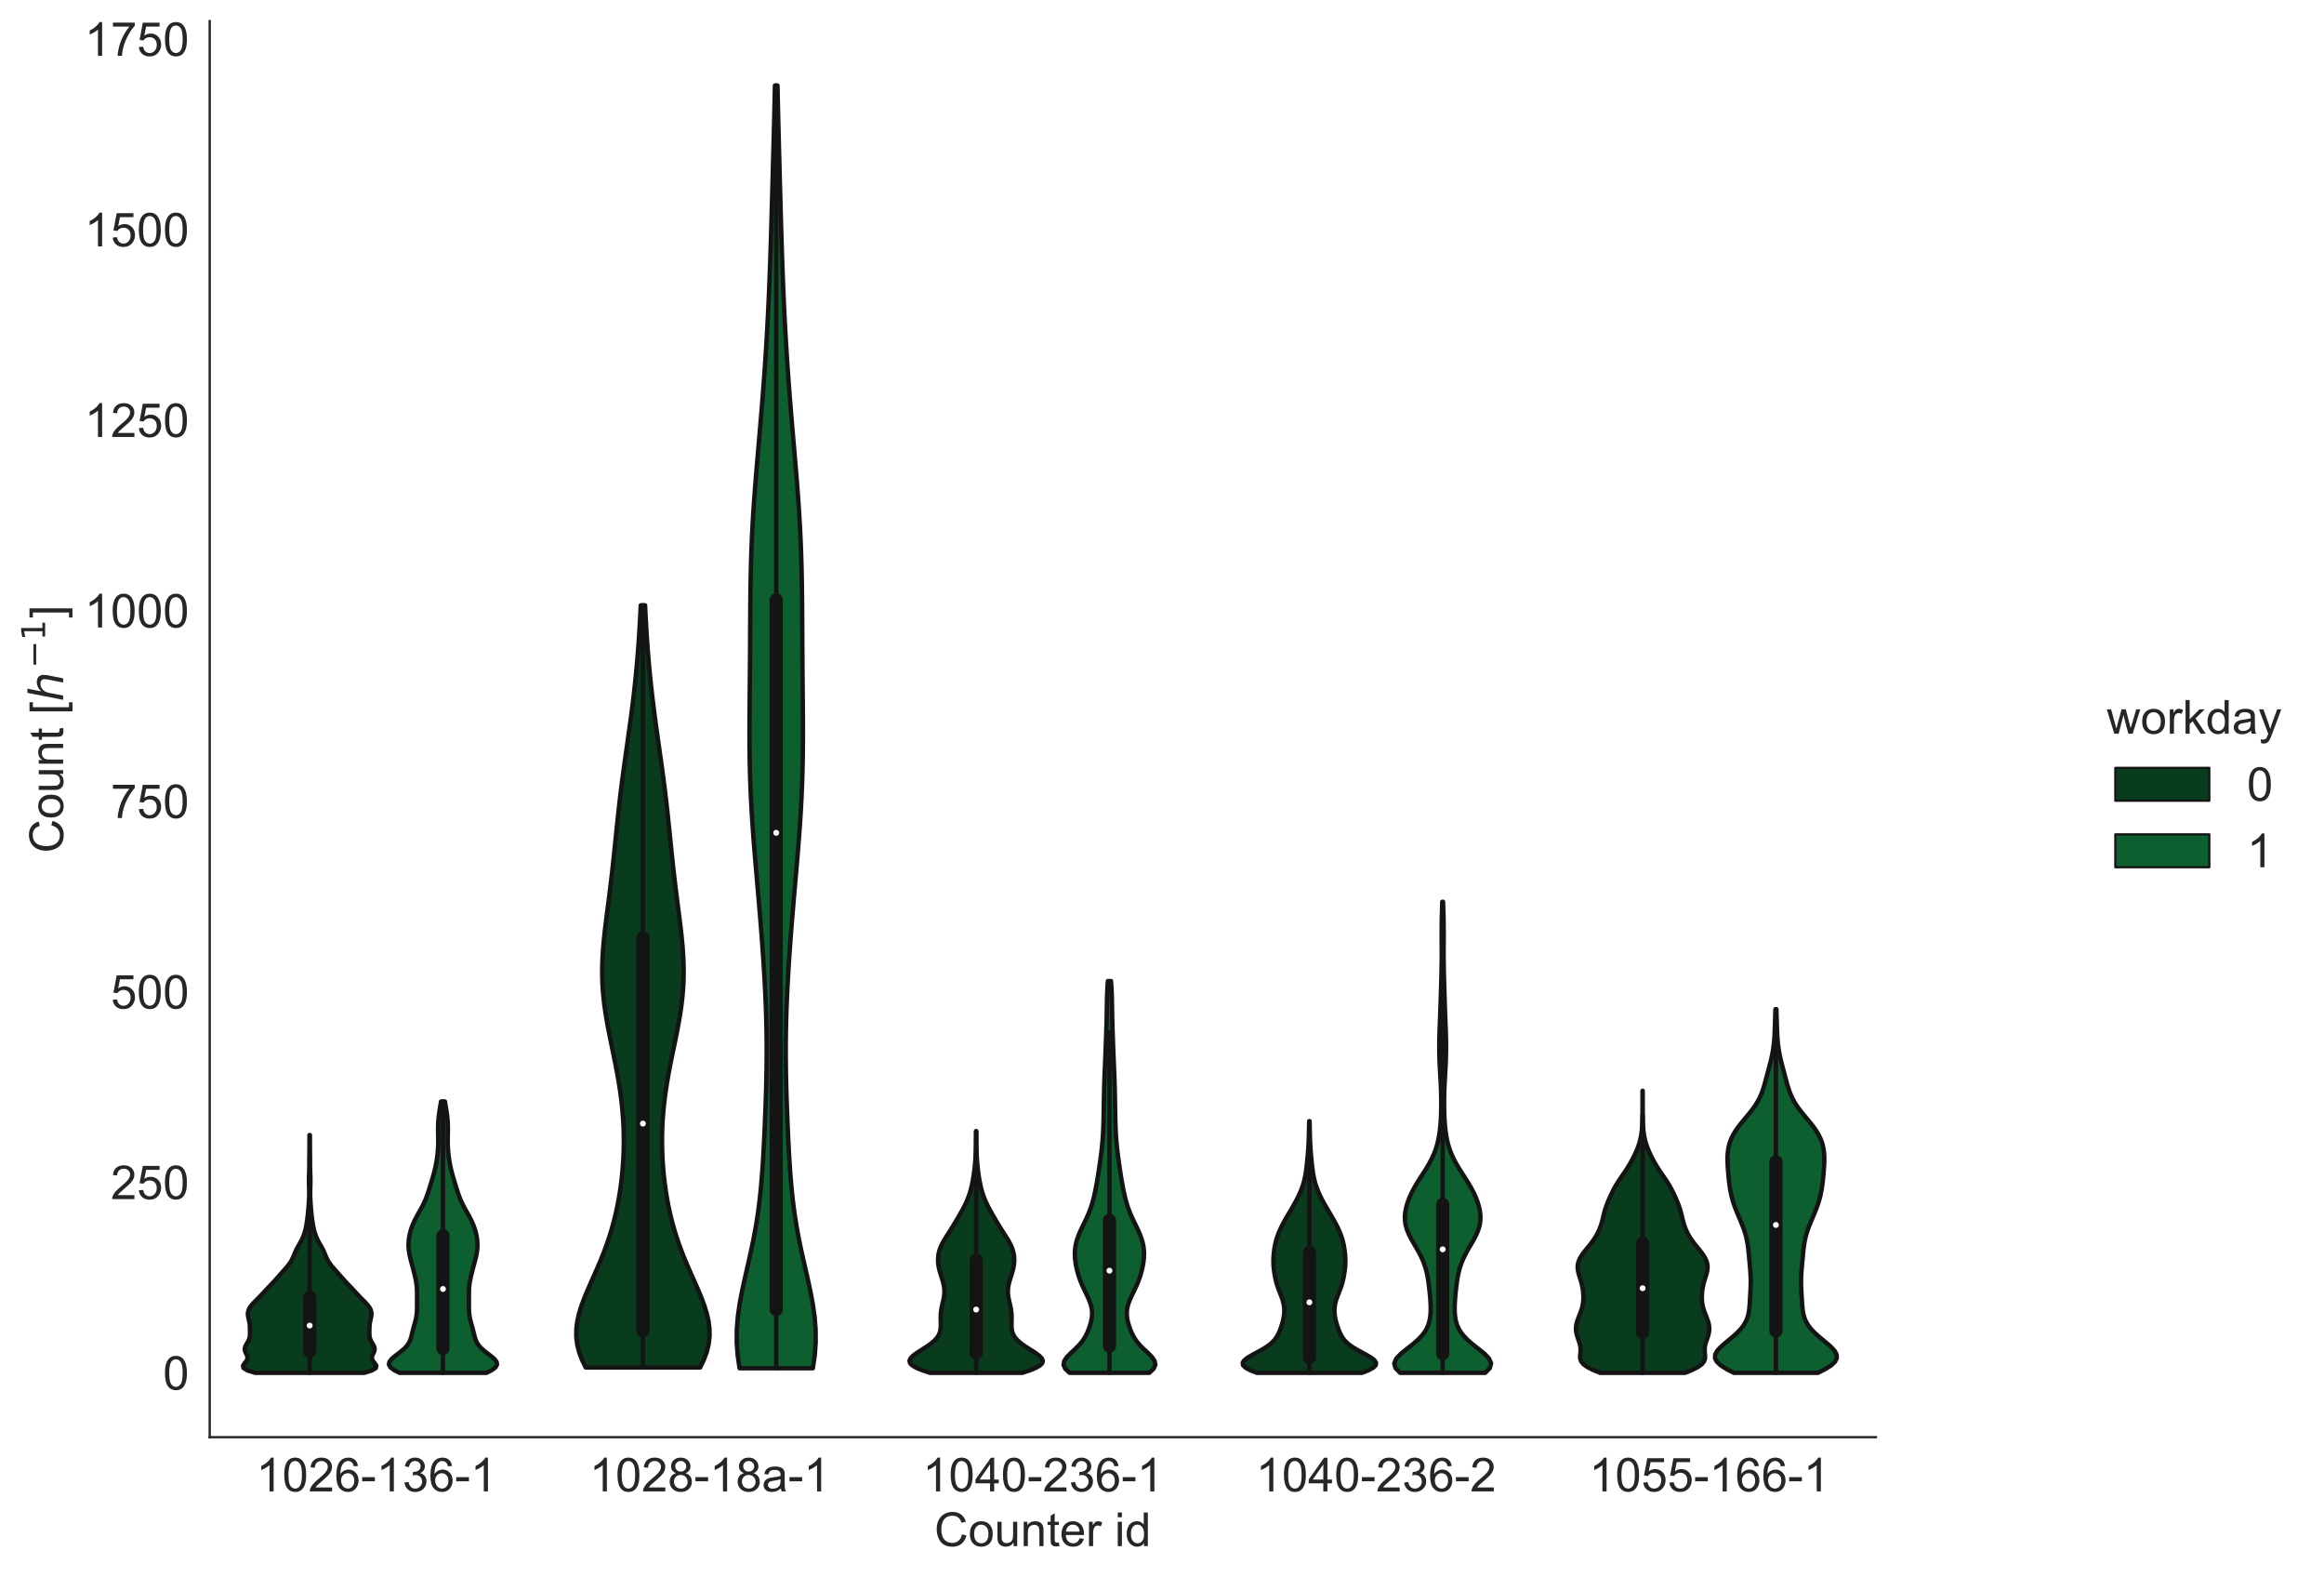 <?xml version="1.0" encoding="utf-8" standalone="no"?>
<!DOCTYPE svg PUBLIC "-//W3C//DTD SVG 1.1//EN"
  "http://www.w3.org/Graphics/SVG/1.1/DTD/svg11.dtd">
<!-- Created with matplotlib (https://matplotlib.org/) -->
<svg height="536.576pt" version="1.1" viewBox="0 0 791.118 536.576" width="791.118pt" xmlns="http://www.w3.org/2000/svg" xmlns:xlink="http://www.w3.org/1999/xlink">
 <defs>
  <style type="text/css">
*{stroke-linecap:butt;stroke-linejoin:round;white-space:pre;}
  </style>
 </defs>
 <g id="figure_1">
  <g id="patch_1">
   <path d="M 0 536.576 
L 791.118 536.576 
L 791.118 0 
L 0 0 
z
" style="fill:#ffffff;"/>
  </g>
  <g id="axes_1">
   <g id="patch_2">
    <path d="M 71.39 489.111 
L 638.57 489.111 
L 638.57 7.2 
L 71.39 7.2 
z
" style="fill:#ffffff;"/>
   </g>
   <g id="matplotlib.axis_1">
    <g id="xtick_1">
     <g id="text_1">
      <!-- 1026-136-1 -->
      <defs>
       <path d="M 37.25 0 
L 28.469 0 
L 28.469 56 
Q 25.297 52.984 20.141 49.953 
Q 14.984 46.922 10.891 45.406 
L 10.891 53.906 
Q 18.266 57.375 23.781 62.297 
Q 29.297 67.234 31.594 71.875 
L 37.25 71.875 
z
" id="ArialMT-49"/>
       <path d="M 4.156 35.297 
Q 4.156 48 6.766 55.734 
Q 9.375 63.484 14.516 67.672 
Q 19.672 71.875 27.484 71.875 
Q 33.25 71.875 37.594 69.547 
Q 41.938 67.234 44.766 62.859 
Q 47.609 58.5 49.219 52.219 
Q 50.828 45.953 50.828 35.297 
Q 50.828 22.703 48.234 14.969 
Q 45.656 7.234 40.5 3 
Q 35.359 -1.219 27.484 -1.219 
Q 17.141 -1.219 11.234 6.203 
Q 4.156 15.141 4.156 35.297 
z
M 13.188 35.297 
Q 13.188 17.672 17.312 11.828 
Q 21.438 6 27.484 6 
Q 33.547 6 37.672 11.859 
Q 41.797 17.719 41.797 35.297 
Q 41.797 52.984 37.672 58.781 
Q 33.547 64.594 27.391 64.594 
Q 21.344 64.594 17.719 59.469 
Q 13.188 52.938 13.188 35.297 
z
" id="ArialMT-48"/>
       <path d="M 50.344 8.453 
L 50.344 0 
L 3.031 0 
Q 2.938 3.172 4.047 6.109 
Q 5.859 10.938 9.828 15.625 
Q 13.812 20.312 21.344 26.469 
Q 33.016 36.031 37.109 41.625 
Q 41.219 47.219 41.219 52.203 
Q 41.219 57.422 37.469 61 
Q 33.734 64.594 27.734 64.594 
Q 21.391 64.594 17.578 60.781 
Q 13.766 56.984 13.719 50.25 
L 4.688 51.172 
Q 5.609 61.281 11.656 66.578 
Q 17.719 71.875 27.938 71.875 
Q 38.234 71.875 44.234 66.156 
Q 50.25 60.453 50.25 52 
Q 50.25 47.703 48.484 43.547 
Q 46.734 39.406 42.656 34.812 
Q 38.578 30.219 29.109 22.219 
Q 21.188 15.578 18.938 13.203 
Q 16.703 10.844 15.234 8.453 
z
" id="ArialMT-50"/>
       <path d="M 49.75 54.047 
L 41.016 53.375 
Q 39.844 58.547 37.703 60.891 
Q 34.125 64.656 28.906 64.656 
Q 24.703 64.656 21.531 62.312 
Q 17.391 59.281 14.984 53.469 
Q 12.594 47.656 12.5 36.922 
Q 15.672 41.75 20.266 44.094 
Q 24.859 46.438 29.891 46.438 
Q 38.672 46.438 44.844 39.969 
Q 51.031 33.5 51.031 23.25 
Q 51.031 16.5 48.125 10.719 
Q 45.219 4.938 40.141 1.859 
Q 35.062 -1.219 28.609 -1.219 
Q 17.625 -1.219 10.688 6.859 
Q 3.766 14.938 3.766 33.5 
Q 3.766 54.25 11.422 63.672 
Q 18.109 71.875 29.438 71.875 
Q 37.891 71.875 43.281 67.141 
Q 48.688 62.406 49.75 54.047 
z
M 13.875 23.188 
Q 13.875 18.656 15.797 14.5 
Q 17.719 10.359 21.188 8.172 
Q 24.656 6 28.469 6 
Q 34.031 6 38.031 10.484 
Q 42.047 14.984 42.047 22.703 
Q 42.047 30.125 38.078 34.391 
Q 34.125 38.672 28.125 38.672 
Q 22.172 38.672 18.016 34.391 
Q 13.875 30.125 13.875 23.188 
z
" id="ArialMT-54"/>
       <path d="M 3.172 21.484 
L 3.172 30.328 
L 30.172 30.328 
L 30.172 21.484 
z
" id="ArialMT-45"/>
       <path d="M 4.203 18.891 
L 12.984 20.062 
Q 14.5 12.594 18.141 9.297 
Q 21.781 6 27 6 
Q 33.203 6 37.469 10.297 
Q 41.75 14.594 41.75 20.953 
Q 41.75 27 37.797 30.922 
Q 33.844 34.859 27.734 34.859 
Q 25.25 34.859 21.531 33.891 
L 22.516 41.609 
Q 23.391 41.5 23.922 41.5 
Q 29.547 41.5 34.031 44.422 
Q 38.531 47.359 38.531 53.469 
Q 38.531 58.297 35.25 61.469 
Q 31.984 64.656 26.812 64.656 
Q 21.688 64.656 18.266 61.422 
Q 14.844 58.203 13.875 51.766 
L 5.078 53.328 
Q 6.688 62.156 12.391 67.016 
Q 18.109 71.875 26.609 71.875 
Q 32.469 71.875 37.391 69.359 
Q 42.328 66.844 44.938 62.5 
Q 47.562 58.156 47.562 53.266 
Q 47.562 48.641 45.062 44.828 
Q 42.578 41.016 37.703 38.766 
Q 44.047 37.312 47.562 32.688 
Q 51.078 28.078 51.078 21.141 
Q 51.078 11.766 44.234 5.25 
Q 37.406 -1.266 26.953 -1.266 
Q 17.531 -1.266 11.297 4.344 
Q 5.078 9.969 4.203 18.891 
z
" id="ArialMT-51"/>
      </defs>
      <g style="fill:#262626;" transform="translate(87.191 507.563)scale(0.16 -0.16)">
       <use xlink:href="#ArialMT-49"/>
       <use x="55.615" xlink:href="#ArialMT-48"/>
       <use x="111.23" xlink:href="#ArialMT-50"/>
       <use x="166.846" xlink:href="#ArialMT-54"/>
       <use x="222.461" xlink:href="#ArialMT-45"/>
       <use x="255.762" xlink:href="#ArialMT-49"/>
       <use x="311.377" xlink:href="#ArialMT-51"/>
       <use x="366.992" xlink:href="#ArialMT-54"/>
       <use x="422.607" xlink:href="#ArialMT-45"/>
       <use x="455.908" xlink:href="#ArialMT-49"/>
      </g>
     </g>
    </g>
    <g id="xtick_2">
     <g id="text_2">
      <!-- 1028-18a-1 -->
      <defs>
       <path d="M 17.672 38.812 
Q 12.203 40.828 9.562 44.531 
Q 6.938 48.25 6.938 53.422 
Q 6.938 61.234 12.547 66.547 
Q 18.172 71.875 27.484 71.875 
Q 36.859 71.875 42.578 66.422 
Q 48.297 60.984 48.297 53.172 
Q 48.297 48.188 45.672 44.5 
Q 43.062 40.828 37.75 38.812 
Q 44.344 36.672 47.781 31.875 
Q 51.219 27.094 51.219 20.453 
Q 51.219 11.281 44.719 5.031 
Q 38.234 -1.219 27.641 -1.219 
Q 17.047 -1.219 10.547 5.047 
Q 4.047 11.328 4.047 20.703 
Q 4.047 27.688 7.594 32.391 
Q 11.141 37.109 17.672 38.812 
z
M 15.922 53.719 
Q 15.922 48.641 19.188 45.406 
Q 22.469 42.188 27.688 42.188 
Q 32.766 42.188 36.016 45.375 
Q 39.266 48.578 39.266 53.219 
Q 39.266 58.062 35.906 61.359 
Q 32.562 64.656 27.594 64.656 
Q 22.562 64.656 19.234 61.422 
Q 15.922 58.203 15.922 53.719 
z
M 13.094 20.656 
Q 13.094 16.891 14.875 13.375 
Q 16.656 9.859 20.172 7.922 
Q 23.688 6 27.734 6 
Q 34.031 6 38.125 10.047 
Q 42.234 14.109 42.234 20.359 
Q 42.234 26.703 38.016 30.859 
Q 33.797 35.016 27.438 35.016 
Q 21.234 35.016 17.156 30.906 
Q 13.094 26.812 13.094 20.656 
z
" id="ArialMT-56"/>
       <path d="M 40.438 6.391 
Q 35.547 2.25 31.031 0.531 
Q 26.516 -1.172 21.344 -1.172 
Q 12.797 -1.172 8.203 3 
Q 3.609 7.172 3.609 13.672 
Q 3.609 17.484 5.344 20.625 
Q 7.078 23.781 9.891 25.688 
Q 12.703 27.594 16.219 28.562 
Q 18.797 29.25 24.031 29.891 
Q 34.672 31.156 39.703 32.906 
Q 39.75 34.719 39.75 35.203 
Q 39.75 40.578 37.25 42.781 
Q 33.891 45.75 27.25 45.75 
Q 21.047 45.75 18.094 43.578 
Q 15.141 41.406 13.719 35.891 
L 5.125 37.062 
Q 6.297 42.578 8.984 45.969 
Q 11.672 49.359 16.75 51.188 
Q 21.828 53.031 28.516 53.031 
Q 35.156 53.031 39.297 51.469 
Q 43.453 49.906 45.406 47.531 
Q 47.359 45.172 48.141 41.547 
Q 48.578 39.312 48.578 33.453 
L 48.578 21.734 
Q 48.578 9.469 49.141 6.219 
Q 49.703 2.984 51.375 0 
L 42.188 0 
Q 40.828 2.734 40.438 6.391 
z
M 39.703 26.031 
Q 34.906 24.078 25.344 22.703 
Q 19.922 21.922 17.672 20.938 
Q 15.438 19.969 14.203 18.094 
Q 12.984 16.219 12.984 13.922 
Q 12.984 10.406 15.641 8.062 
Q 18.312 5.719 23.438 5.719 
Q 28.516 5.719 32.469 7.938 
Q 36.422 10.156 38.281 14.016 
Q 39.703 17 39.703 22.797 
z
" id="ArialMT-97"/>
      </defs>
      <g style="fill:#262626;" transform="translate(200.627 507.563)scale(0.16 -0.16)">
       <use xlink:href="#ArialMT-49"/>
       <use x="55.615" xlink:href="#ArialMT-48"/>
       <use x="111.23" xlink:href="#ArialMT-50"/>
       <use x="166.846" xlink:href="#ArialMT-56"/>
       <use x="222.461" xlink:href="#ArialMT-45"/>
       <use x="255.762" xlink:href="#ArialMT-49"/>
       <use x="311.377" xlink:href="#ArialMT-56"/>
       <use x="366.992" xlink:href="#ArialMT-97"/>
       <use x="422.607" xlink:href="#ArialMT-45"/>
       <use x="455.908" xlink:href="#ArialMT-49"/>
      </g>
     </g>
    </g>
    <g id="xtick_3">
     <g id="text_3">
      <!-- 1040-236-1 -->
      <defs>
       <path d="M 32.328 0 
L 32.328 17.141 
L 1.266 17.141 
L 1.266 25.203 
L 33.938 71.578 
L 41.109 71.578 
L 41.109 25.203 
L 50.781 25.203 
L 50.781 17.141 
L 41.109 17.141 
L 41.109 0 
z
M 32.328 25.203 
L 32.328 57.469 
L 9.906 25.203 
z
" id="ArialMT-52"/>
      </defs>
      <g style="fill:#262626;" transform="translate(314.063 507.563)scale(0.16 -0.16)">
       <use xlink:href="#ArialMT-49"/>
       <use x="55.615" xlink:href="#ArialMT-48"/>
       <use x="111.23" xlink:href="#ArialMT-52"/>
       <use x="166.846" xlink:href="#ArialMT-48"/>
       <use x="222.461" xlink:href="#ArialMT-45"/>
       <use x="255.762" xlink:href="#ArialMT-50"/>
       <use x="311.377" xlink:href="#ArialMT-51"/>
       <use x="366.992" xlink:href="#ArialMT-54"/>
       <use x="422.607" xlink:href="#ArialMT-45"/>
       <use x="455.908" xlink:href="#ArialMT-49"/>
      </g>
     </g>
    </g>
    <g id="xtick_4">
     <g id="text_4">
      <!-- 1040-236-2 -->
      <g style="fill:#262626;" transform="translate(427.499 507.563)scale(0.16 -0.16)">
       <use xlink:href="#ArialMT-49"/>
       <use x="55.615" xlink:href="#ArialMT-48"/>
       <use x="111.23" xlink:href="#ArialMT-52"/>
       <use x="166.846" xlink:href="#ArialMT-48"/>
       <use x="222.461" xlink:href="#ArialMT-45"/>
       <use x="255.762" xlink:href="#ArialMT-50"/>
       <use x="311.377" xlink:href="#ArialMT-51"/>
       <use x="366.992" xlink:href="#ArialMT-54"/>
       <use x="422.607" xlink:href="#ArialMT-45"/>
       <use x="455.908" xlink:href="#ArialMT-50"/>
      </g>
     </g>
    </g>
    <g id="xtick_5">
     <g id="text_5">
      <!-- 1055-166-1 -->
      <defs>
       <path d="M 4.156 18.75 
L 13.375 19.531 
Q 14.406 12.797 18.141 9.391 
Q 21.875 6 27.156 6 
Q 33.5 6 37.891 10.781 
Q 42.281 15.578 42.281 23.484 
Q 42.281 31 38.062 35.344 
Q 33.844 39.703 27 39.703 
Q 22.75 39.703 19.328 37.766 
Q 15.922 35.844 13.969 32.766 
L 5.719 33.844 
L 12.641 70.609 
L 48.25 70.609 
L 48.25 62.203 
L 19.672 62.203 
L 15.828 42.969 
Q 22.266 47.469 29.344 47.469 
Q 38.719 47.469 45.156 40.969 
Q 51.609 34.469 51.609 24.266 
Q 51.609 14.547 45.953 7.469 
Q 39.062 -1.219 27.156 -1.219 
Q 17.391 -1.219 11.203 4.25 
Q 5.031 9.719 4.156 18.75 
z
" id="ArialMT-53"/>
      </defs>
      <g style="fill:#262626;" transform="translate(540.935 507.563)scale(0.16 -0.16)">
       <use xlink:href="#ArialMT-49"/>
       <use x="55.615" xlink:href="#ArialMT-48"/>
       <use x="111.23" xlink:href="#ArialMT-53"/>
       <use x="166.846" xlink:href="#ArialMT-53"/>
       <use x="222.461" xlink:href="#ArialMT-45"/>
       <use x="255.762" xlink:href="#ArialMT-49"/>
       <use x="311.377" xlink:href="#ArialMT-54"/>
       <use x="366.992" xlink:href="#ArialMT-54"/>
       <use x="422.607" xlink:href="#ArialMT-45"/>
       <use x="455.908" xlink:href="#ArialMT-49"/>
      </g>
     </g>
    </g>
    <g id="text_6">
     <!-- Counter id -->
     <defs>
      <path d="M 58.797 25.094 
L 68.266 22.703 
Q 65.281 11.031 57.547 4.906 
Q 49.812 -1.219 38.625 -1.219 
Q 27.047 -1.219 19.797 3.484 
Q 12.547 8.203 8.766 17.141 
Q 4.984 26.078 4.984 36.328 
Q 4.984 47.516 9.25 55.828 
Q 13.531 64.156 21.406 68.469 
Q 29.297 72.797 38.766 72.797 
Q 49.516 72.797 56.828 67.328 
Q 64.156 61.859 67.047 51.953 
L 57.719 49.75 
Q 55.219 57.562 50.484 61.125 
Q 45.75 64.703 38.578 64.703 
Q 30.328 64.703 24.781 60.734 
Q 19.234 56.781 16.984 50.109 
Q 14.75 43.453 14.75 36.375 
Q 14.75 27.25 17.406 20.438 
Q 20.062 13.625 25.672 10.25 
Q 31.297 6.891 37.844 6.891 
Q 45.797 6.891 51.312 11.469 
Q 56.844 16.062 58.797 25.094 
z
" id="ArialMT-67"/>
      <path d="M 3.328 25.922 
Q 3.328 40.328 11.328 47.266 
Q 18.016 53.031 27.641 53.031 
Q 38.328 53.031 45.109 46.016 
Q 51.906 39.016 51.906 26.656 
Q 51.906 16.656 48.906 10.906 
Q 45.906 5.172 40.156 2 
Q 34.422 -1.172 27.641 -1.172 
Q 16.75 -1.172 10.031 5.812 
Q 3.328 12.797 3.328 25.922 
z
M 12.359 25.922 
Q 12.359 15.969 16.703 11.016 
Q 21.047 6.062 27.641 6.062 
Q 34.188 6.062 38.531 11.031 
Q 42.875 16.016 42.875 26.219 
Q 42.875 35.844 38.5 40.797 
Q 34.125 45.75 27.641 45.75 
Q 21.047 45.75 16.703 40.812 
Q 12.359 35.891 12.359 25.922 
z
" id="ArialMT-111"/>
      <path d="M 40.578 0 
L 40.578 7.625 
Q 34.516 -1.172 24.125 -1.172 
Q 19.531 -1.172 15.547 0.578 
Q 11.578 2.344 9.641 5 
Q 7.719 7.672 6.938 11.531 
Q 6.391 14.109 6.391 19.734 
L 6.391 51.859 
L 15.188 51.859 
L 15.188 23.094 
Q 15.188 16.219 15.719 13.812 
Q 16.547 10.359 19.234 8.375 
Q 21.922 6.391 25.875 6.391 
Q 29.828 6.391 33.297 8.422 
Q 36.766 10.453 38.203 13.938 
Q 39.656 17.438 39.656 24.078 
L 39.656 51.859 
L 48.438 51.859 
L 48.438 0 
z
" id="ArialMT-117"/>
      <path d="M 6.594 0 
L 6.594 51.859 
L 14.5 51.859 
L 14.5 44.484 
Q 20.219 53.031 31 53.031 
Q 35.688 53.031 39.625 51.344 
Q 43.562 49.656 45.516 46.922 
Q 47.469 44.188 48.25 40.438 
Q 48.734 37.984 48.734 31.891 
L 48.734 0 
L 39.938 0 
L 39.938 31.547 
Q 39.938 36.922 38.906 39.578 
Q 37.891 42.234 35.281 43.812 
Q 32.672 45.406 29.156 45.406 
Q 23.531 45.406 19.453 41.844 
Q 15.375 38.281 15.375 28.328 
L 15.375 0 
z
" id="ArialMT-110"/>
      <path d="M 25.781 7.859 
L 27.047 0.094 
Q 23.344 -0.688 20.406 -0.688 
Q 15.625 -0.688 12.984 0.828 
Q 10.359 2.344 9.281 4.812 
Q 8.203 7.281 8.203 15.188 
L 8.203 45.016 
L 1.766 45.016 
L 1.766 51.859 
L 8.203 51.859 
L 8.203 64.703 
L 16.938 69.969 
L 16.938 51.859 
L 25.781 51.859 
L 25.781 45.016 
L 16.938 45.016 
L 16.938 14.703 
Q 16.938 10.938 17.406 9.859 
Q 17.875 8.797 18.922 8.156 
Q 19.969 7.516 21.922 7.516 
Q 23.391 7.516 25.781 7.859 
z
" id="ArialMT-116"/>
      <path d="M 42.094 16.703 
L 51.172 15.578 
Q 49.031 7.625 43.219 3.219 
Q 37.406 -1.172 28.375 -1.172 
Q 17 -1.172 10.328 5.828 
Q 3.656 12.844 3.656 25.484 
Q 3.656 38.578 10.391 45.797 
Q 17.141 53.031 27.875 53.031 
Q 38.281 53.031 44.875 45.953 
Q 51.469 38.875 51.469 26.031 
Q 51.469 25.25 51.422 23.688 
L 12.75 23.688 
Q 13.234 15.141 17.578 10.594 
Q 21.922 6.062 28.422 6.062 
Q 33.25 6.062 36.672 8.594 
Q 40.094 11.141 42.094 16.703 
z
M 13.234 30.906 
L 42.188 30.906 
Q 41.609 37.453 38.875 40.719 
Q 34.672 45.797 27.984 45.797 
Q 21.922 45.797 17.797 41.75 
Q 13.672 37.703 13.234 30.906 
z
" id="ArialMT-101"/>
      <path d="M 6.5 0 
L 6.5 51.859 
L 14.406 51.859 
L 14.406 44 
Q 17.438 49.516 20 51.266 
Q 22.562 53.031 25.641 53.031 
Q 30.078 53.031 34.672 50.203 
L 31.641 42.047 
Q 28.422 43.953 25.203 43.953 
Q 22.312 43.953 20.016 42.219 
Q 17.719 40.484 16.75 37.406 
Q 15.281 32.719 15.281 27.156 
L 15.281 0 
z
" id="ArialMT-114"/>
      <path id="ArialMT-32"/>
      <path d="M 6.641 61.469 
L 6.641 71.578 
L 15.438 71.578 
L 15.438 61.469 
z
M 6.641 0 
L 6.641 51.859 
L 15.438 51.859 
L 15.438 0 
z
" id="ArialMT-105"/>
      <path d="M 40.234 0 
L 40.234 6.547 
Q 35.297 -1.172 25.734 -1.172 
Q 19.531 -1.172 14.328 2.25 
Q 9.125 5.672 6.266 11.797 
Q 3.422 17.922 3.422 25.875 
Q 3.422 33.641 6 39.969 
Q 8.594 46.297 13.766 49.656 
Q 18.953 53.031 25.344 53.031 
Q 30.031 53.031 33.688 51.047 
Q 37.359 49.078 39.656 45.906 
L 39.656 71.578 
L 48.391 71.578 
L 48.391 0 
z
M 12.453 25.875 
Q 12.453 15.922 16.641 10.984 
Q 20.844 6.062 26.562 6.062 
Q 32.328 6.062 36.344 10.766 
Q 40.375 15.484 40.375 25.141 
Q 40.375 35.797 36.266 40.766 
Q 32.172 45.75 26.172 45.75 
Q 20.312 45.75 16.375 40.969 
Q 12.453 36.188 12.453 25.875 
z
" id="ArialMT-100"/>
     </defs>
     <g style="fill:#262626;" transform="translate(318.073 526.196)scale(0.16 -0.16)">
      <use xlink:href="#ArialMT-67"/>
      <use x="72.217" xlink:href="#ArialMT-111"/>
      <use x="127.832" xlink:href="#ArialMT-117"/>
      <use x="183.447" xlink:href="#ArialMT-110"/>
      <use x="239.062" xlink:href="#ArialMT-116"/>
      <use x="266.846" xlink:href="#ArialMT-101"/>
      <use x="322.461" xlink:href="#ArialMT-114"/>
      <use x="355.762" xlink:href="#ArialMT-32"/>
      <use x="383.545" xlink:href="#ArialMT-105"/>
      <use x="405.762" xlink:href="#ArialMT-100"/>
     </g>
    </g>
   </g>
   <g id="matplotlib.axis_2">
    <g id="ytick_1">
     <g id="text_7">
      <!-- 0 -->
      <g style="fill:#262626;" transform="translate(55.492 472.932)scale(0.16 -0.16)">
       <use xlink:href="#ArialMT-48"/>
      </g>
     </g>
    </g>
    <g id="ytick_2">
     <g id="text_8">
      <!-- 250 -->
      <g style="fill:#262626;" transform="translate(37.697 408.086)scale(0.16 -0.16)">
       <use xlink:href="#ArialMT-50"/>
       <use x="55.615" xlink:href="#ArialMT-53"/>
       <use x="111.23" xlink:href="#ArialMT-48"/>
      </g>
     </g>
    </g>
    <g id="ytick_3">
     <g id="text_9">
      <!-- 500 -->
      <g style="fill:#262626;" transform="translate(37.697 343.24)scale(0.16 -0.16)">
       <use xlink:href="#ArialMT-53"/>
       <use x="55.615" xlink:href="#ArialMT-48"/>
       <use x="111.23" xlink:href="#ArialMT-48"/>
      </g>
     </g>
    </g>
    <g id="ytick_4">
     <g id="text_10">
      <!-- 750 -->
      <defs>
       <path d="M 4.734 62.203 
L 4.734 70.656 
L 51.078 70.656 
L 51.078 63.812 
Q 44.234 56.547 37.516 44.484 
Q 30.812 32.422 27.156 19.672 
Q 24.516 10.688 23.781 0 
L 14.75 0 
Q 14.891 8.453 18.062 20.406 
Q 21.234 32.375 27.172 43.484 
Q 33.109 54.594 39.797 62.203 
z
" id="ArialMT-55"/>
      </defs>
      <g style="fill:#262626;" transform="translate(37.697 278.393)scale(0.16 -0.16)">
       <use xlink:href="#ArialMT-55"/>
       <use x="55.615" xlink:href="#ArialMT-53"/>
       <use x="111.23" xlink:href="#ArialMT-48"/>
      </g>
     </g>
    </g>
    <g id="ytick_5">
     <g id="text_11">
      <!-- 1000 -->
      <g style="fill:#262626;" transform="translate(28.8 213.547)scale(0.16 -0.16)">
       <use xlink:href="#ArialMT-49"/>
       <use x="55.615" xlink:href="#ArialMT-48"/>
       <use x="111.23" xlink:href="#ArialMT-48"/>
       <use x="166.846" xlink:href="#ArialMT-48"/>
      </g>
     </g>
    </g>
    <g id="ytick_6">
     <g id="text_12">
      <!-- 1250 -->
      <g style="fill:#262626;" transform="translate(28.8 148.701)scale(0.16 -0.16)">
       <use xlink:href="#ArialMT-49"/>
       <use x="55.615" xlink:href="#ArialMT-50"/>
       <use x="111.23" xlink:href="#ArialMT-53"/>
       <use x="166.846" xlink:href="#ArialMT-48"/>
      </g>
     </g>
    </g>
    <g id="ytick_7">
     <g id="text_13">
      <!-- 1500 -->
      <g style="fill:#262626;" transform="translate(28.8 83.855)scale(0.16 -0.16)">
       <use xlink:href="#ArialMT-49"/>
       <use x="55.615" xlink:href="#ArialMT-53"/>
       <use x="111.23" xlink:href="#ArialMT-48"/>
       <use x="166.846" xlink:href="#ArialMT-48"/>
      </g>
     </g>
    </g>
    <g id="ytick_8">
     <g id="text_14">
      <!-- 1750 -->
      <g style="fill:#262626;" transform="translate(28.8 19.009)scale(0.16 -0.16)">
       <use xlink:href="#ArialMT-49"/>
       <use x="55.615" xlink:href="#ArialMT-55"/>
       <use x="111.23" xlink:href="#ArialMT-53"/>
       <use x="166.846" xlink:href="#ArialMT-48"/>
      </g>
     </g>
    </g>
    <g id="text_15">
     <!-- Count [$h^{-1}$] -->
     <defs>
      <path d="M 6.781 -19.875 
L 6.781 71.578 
L 26.172 71.578 
L 26.172 64.312 
L 15.578 64.312 
L 15.578 -12.594 
L 26.172 -12.594 
L 26.172 -19.875 
z
" id="ArialMT-91"/>
      <path d="M 55.719 33.016 
L 49.312 0 
L 40.281 0 
L 46.688 32.672 
Q 47.125 34.969 47.359 36.719 
Q 47.609 38.484 47.609 39.5 
Q 47.609 43.609 45.016 45.891 
Q 42.438 48.188 37.797 48.188 
Q 30.562 48.188 25.266 43.297 
Q 19.969 38.422 18.406 30.328 
L 12.5 0 
L 3.516 0 
L 18.312 75.984 
L 27.297 75.984 
L 21.484 46.094 
Q 24.906 50.688 30.219 53.344 
Q 35.547 56 41.406 56 
Q 48.641 56 52.609 52.094 
Q 56.594 48.188 56.594 41.109 
Q 56.594 39.359 56.375 37.359 
Q 56.156 35.359 55.719 33.016 
z
" id="DejaVuSans-Oblique-104"/>
      <path d="M 10.594 35.5 
L 73.188 35.5 
L 73.188 27.203 
L 10.594 27.203 
z
" id="DejaVuSans-8722"/>
      <path d="M 12.406 8.297 
L 28.516 8.297 
L 28.516 63.922 
L 10.984 60.406 
L 10.984 69.391 
L 28.422 72.906 
L 38.281 72.906 
L 38.281 8.297 
L 54.391 8.297 
L 54.391 0 
L 12.406 0 
z
" id="DejaVuSans-49"/>
      <path d="M 21.297 -19.875 
L 1.906 -19.875 
L 1.906 -12.594 
L 12.5 -12.594 
L 12.5 64.312 
L 1.906 64.312 
L 1.906 71.578 
L 21.297 71.578 
z
" id="ArialMT-93"/>
     </defs>
     <g style="fill:#262626;" transform="translate(21.6 290.315)rotate(-90)scale(0.16 -0.16)">
      <use transform="translate(0 0.684)" xlink:href="#ArialMT-67"/>
      <use transform="translate(72.217 0.684)" xlink:href="#ArialMT-111"/>
      <use transform="translate(127.832 0.684)" xlink:href="#ArialMT-117"/>
      <use transform="translate(183.447 0.684)" xlink:href="#ArialMT-110"/>
      <use transform="translate(239.062 0.684)" xlink:href="#ArialMT-116"/>
      <use transform="translate(266.846 0.684)" xlink:href="#ArialMT-32"/>
      <use transform="translate(294.629 0.684)" xlink:href="#ArialMT-91"/>
      <use transform="translate(322.412 0.684)" xlink:href="#DejaVuSans-Oblique-104"/>
      <use transform="translate(393.239 38.966)scale(0.7)" xlink:href="#DejaVuSans-8722"/>
      <use transform="translate(451.891 38.966)scale(0.7)" xlink:href="#DejaVuSans-49"/>
      <use transform="translate(499.162 0.684)" xlink:href="#ArialMT-93"/>
     </g>
    </g>
   </g>
   <g id="PolyCollection_1">
    <defs>
     <path d="M 123.991 -69.37 
L 86.851 -69.37 
L 84.224 -70.187 
L 82.89 -71.005 
L 82.734 -71.822 
L 83.276 -72.64 
L 83.927 -73.457 
L 84.261 -74.275 
L 84.158 -75.092 
L 83.782 -75.91 
L 83.418 -76.727 
L 83.3 -77.545 
L 83.502 -78.362 
L 83.934 -79.179 
L 84.419 -79.997 
L 84.802 -80.814 
L 85.017 -81.632 
L 85.092 -82.449 
L 85.095 -83.267 
L 85.083 -84.084 
L 85.065 -84.902 
L 85.013 -85.719 
L 84.899 -86.537 
L 84.725 -87.354 
L 84.534 -88.171 
L 84.399 -88.989 
L 84.394 -89.806 
L 84.572 -90.624 
L 84.955 -91.441 
L 85.529 -92.259 
L 86.246 -93.076 
L 87.043 -93.894 
L 87.858 -94.711 
L 88.653 -95.529 
L 89.42 -96.346 
L 90.175 -97.163 
L 90.939 -97.981 
L 91.717 -98.798 
L 92.496 -99.616 
L 93.26 -100.433 
L 94 -101.251 
L 94.722 -102.068 
L 95.441 -102.886 
L 96.167 -103.703 
L 96.897 -104.521 
L 97.608 -105.338 
L 98.27 -106.155 
L 98.853 -106.973 
L 99.339 -107.79 
L 99.737 -108.608 
L 100.077 -109.425 
L 100.408 -110.243 
L 100.772 -111.06 
L 101.189 -111.878 
L 101.649 -112.695 
L 102.12 -113.513 
L 102.568 -114.33 
L 102.968 -115.147 
L 103.311 -115.965 
L 103.601 -116.782 
L 103.844 -117.6 
L 104.046 -118.417 
L 104.216 -119.235 
L 104.36 -120.052 
L 104.487 -120.87 
L 104.601 -121.687 
L 104.706 -122.505 
L 104.799 -123.322 
L 104.881 -124.139 
L 104.953 -124.957 
L 105.019 -125.774 
L 105.08 -126.592 
L 105.136 -127.409 
L 105.184 -128.227 
L 105.221 -129.044 
L 105.245 -129.862 
L 105.252 -130.679 
L 105.243 -131.497 
L 105.223 -132.314 
L 105.198 -133.131 
L 105.177 -133.949 
L 105.167 -134.766 
L 105.173 -135.584 
L 105.192 -136.401 
L 105.22 -137.219 
L 105.25 -138.036 
L 105.274 -138.854 
L 105.288 -139.671 
L 105.295 -140.489 
L 105.297 -141.306 
L 105.298 -142.124 
L 105.303 -142.941 
L 105.311 -143.758 
L 105.321 -144.576 
L 105.329 -145.393 
L 105.334 -146.211 
L 105.336 -147.028 
L 105.335 -147.846 
L 105.336 -148.663 
L 105.339 -149.481 
L 105.347 -150.298 
L 105.495 -150.298 
L 105.495 -150.298 
L 105.503 -149.481 
L 105.506 -148.663 
L 105.506 -147.846 
L 105.506 -147.028 
L 105.508 -146.211 
L 105.513 -145.393 
L 105.521 -144.576 
L 105.531 -143.758 
L 105.539 -142.941 
L 105.543 -142.124 
L 105.545 -141.306 
L 105.547 -140.489 
L 105.553 -139.671 
L 105.568 -138.854 
L 105.592 -138.036 
L 105.621 -137.219 
L 105.649 -136.401 
L 105.669 -135.584 
L 105.675 -134.766 
L 105.665 -133.949 
L 105.643 -133.131 
L 105.618 -132.314 
L 105.598 -131.497 
L 105.59 -130.679 
L 105.597 -129.862 
L 105.62 -129.044 
L 105.657 -128.227 
L 105.706 -127.409 
L 105.762 -126.592 
L 105.823 -125.774 
L 105.888 -124.957 
L 105.961 -124.139 
L 106.043 -123.322 
L 106.136 -122.505 
L 106.24 -121.687 
L 106.355 -120.87 
L 106.482 -120.052 
L 106.626 -119.235 
L 106.795 -118.417 
L 106.998 -117.6 
L 107.241 -116.782 
L 107.53 -115.965 
L 107.874 -115.147 
L 108.274 -114.33 
L 108.722 -113.513 
L 109.193 -112.695 
L 109.653 -111.878 
L 110.069 -111.06 
L 110.433 -110.243 
L 110.764 -109.425 
L 111.105 -108.608 
L 111.503 -107.79 
L 111.989 -106.973 
L 112.572 -106.155 
L 113.233 -105.338 
L 113.945 -104.521 
L 114.674 -103.703 
L 115.401 -102.886 
L 116.12 -102.068 
L 116.842 -101.251 
L 117.581 -100.433 
L 118.345 -99.616 
L 119.125 -98.798 
L 119.903 -97.981 
L 120.666 -97.163 
L 121.422 -96.346 
L 122.189 -95.529 
L 122.983 -94.711 
L 123.799 -93.894 
L 124.596 -93.076 
L 125.313 -92.259 
L 125.886 -91.441 
L 126.27 -90.624 
L 126.448 -89.806 
L 126.442 -88.989 
L 126.307 -88.171 
L 126.117 -87.354 
L 125.943 -86.537 
L 125.828 -85.719 
L 125.776 -84.902 
L 125.758 -84.084 
L 125.747 -83.267 
L 125.75 -82.449 
L 125.824 -81.632 
L 126.04 -80.814 
L 126.423 -79.997 
L 126.908 -79.179 
L 127.339 -78.362 
L 127.542 -77.545 
L 127.424 -76.727 
L 127.06 -75.91 
L 126.683 -75.092 
L 126.581 -74.275 
L 126.914 -73.457 
L 127.566 -72.64 
L 128.108 -71.822 
L 127.952 -71.005 
L 126.618 -70.187 
L 123.991 -69.37 
z
" id="m7d3aaf0ac8" style="stroke:#141414;stroke-width:1.5;"/>
    </defs>
    <g clip-path="url(#p889221f822)">
     <use style="fill:#083c1d;stroke:#141414;stroke-width:1.5;" x="0" xlink:href="#m7d3aaf0ac8" y="536.576"/>
    </g>
   </g>
   <g id="PolyCollection_2">
    <defs>
     <path d="M 165.618 -69.37 
L 135.973 -69.37 
L 134.139 -70.303 
L 132.918 -71.236 
L 132.397 -72.168 
L 132.55 -73.101 
L 133.252 -74.034 
L 134.318 -74.966 
L 135.541 -75.899 
L 136.742 -76.832 
L 137.792 -77.765 
L 138.625 -78.697 
L 139.235 -79.63 
L 139.66 -80.563 
L 139.958 -81.496 
L 140.194 -82.428 
L 140.416 -83.361 
L 140.654 -84.294 
L 140.913 -85.227 
L 141.179 -86.159 
L 141.43 -87.092 
L 141.643 -88.025 
L 141.801 -88.958 
L 141.902 -89.89 
L 141.951 -90.823 
L 141.965 -91.756 
L 141.963 -92.688 
L 141.959 -93.621 
L 141.961 -94.554 
L 141.966 -95.487 
L 141.967 -96.419 
L 141.949 -97.352 
L 141.9 -98.285 
L 141.812 -99.218 
L 141.681 -100.15 
L 141.513 -101.083 
L 141.315 -102.016 
L 141.095 -102.949 
L 140.861 -103.881 
L 140.618 -104.814 
L 140.368 -105.747 
L 140.116 -106.68 
L 139.869 -107.612 
L 139.636 -108.545 
L 139.429 -109.478 
L 139.26 -110.41 
L 139.139 -111.343 
L 139.073 -112.276 
L 139.064 -113.209 
L 139.112 -114.141 
L 139.214 -115.074 
L 139.368 -116.007 
L 139.572 -116.94 
L 139.825 -117.872 
L 140.128 -118.805 
L 140.482 -119.738 
L 140.886 -120.671 
L 141.336 -121.603 
L 141.823 -122.536 
L 142.337 -123.469 
L 142.861 -124.402 
L 143.379 -125.334 
L 143.875 -126.267 
L 144.337 -127.2 
L 144.757 -128.132 
L 145.137 -129.065 
L 145.48 -129.998 
L 145.796 -130.931 
L 146.095 -131.863 
L 146.385 -132.796 
L 146.671 -133.729 
L 146.953 -134.662 
L 147.231 -135.594 
L 147.499 -136.527 
L 147.754 -137.46 
L 147.992 -138.393 
L 148.209 -139.325 
L 148.403 -140.258 
L 148.574 -141.191 
L 148.722 -142.124 
L 148.849 -143.056 
L 148.954 -143.989 
L 149.039 -144.922 
L 149.104 -145.854 
L 149.148 -146.787 
L 149.171 -147.72 
L 149.176 -148.653 
L 149.167 -149.585 
L 149.15 -150.518 
L 149.133 -151.451 
L 149.124 -152.384 
L 149.131 -153.316 
L 149.161 -154.249 
L 149.215 -155.182 
L 149.296 -156.115 
L 149.401 -157.047 
L 149.528 -157.98 
L 149.671 -158.913 
L 149.825 -159.845 
L 149.983 -160.778 
L 150.138 -161.711 
L 151.452 -161.711 
L 151.452 -161.711 
L 151.607 -160.778 
L 151.765 -159.845 
L 151.919 -158.913 
L 152.062 -157.98 
L 152.189 -157.047 
L 152.295 -156.115 
L 152.376 -155.182 
L 152.43 -154.249 
L 152.459 -153.316 
L 152.466 -152.384 
L 152.457 -151.451 
L 152.44 -150.518 
L 152.423 -149.585 
L 152.414 -148.653 
L 152.419 -147.72 
L 152.443 -146.787 
L 152.487 -145.854 
L 152.551 -144.922 
L 152.636 -143.989 
L 152.742 -143.056 
L 152.868 -142.124 
L 153.016 -141.191 
L 153.187 -140.258 
L 153.382 -139.325 
L 153.599 -138.393 
L 153.836 -137.46 
L 154.091 -136.527 
L 154.36 -135.594 
L 154.637 -134.662 
L 154.92 -133.729 
L 155.205 -132.796 
L 155.495 -131.863 
L 155.794 -130.931 
L 156.111 -129.998 
L 156.454 -129.065 
L 156.833 -128.132 
L 157.254 -127.2 
L 157.715 -126.267 
L 158.211 -125.334 
L 158.729 -124.402 
L 159.253 -123.469 
L 159.767 -122.536 
L 160.255 -121.603 
L 160.704 -120.671 
L 161.108 -119.738 
L 161.462 -118.805 
L 161.766 -117.872 
L 162.019 -116.94 
L 162.223 -116.007 
L 162.376 -115.074 
L 162.478 -114.141 
L 162.526 -113.209 
L 162.517 -112.276 
L 162.451 -111.343 
L 162.33 -110.41 
L 162.162 -109.478 
L 161.955 -108.545 
L 161.722 -107.612 
L 161.474 -106.68 
L 161.223 -105.747 
L 160.973 -104.814 
L 160.729 -103.881 
L 160.495 -102.949 
L 160.276 -102.016 
L 160.077 -101.083 
L 159.909 -100.15 
L 159.779 -99.218 
L 159.69 -98.285 
L 159.642 -97.352 
L 159.624 -96.419 
L 159.624 -95.487 
L 159.63 -94.554 
L 159.631 -93.621 
L 159.627 -92.688 
L 159.625 -91.756 
L 159.64 -90.823 
L 159.689 -89.89 
L 159.789 -88.958 
L 159.948 -88.025 
L 160.16 -87.092 
L 160.411 -86.159 
L 160.678 -85.227 
L 160.936 -84.294 
L 161.174 -83.361 
L 161.397 -82.428 
L 161.632 -81.496 
L 161.931 -80.563 
L 162.355 -79.63 
L 162.966 -78.697 
L 163.799 -77.765 
L 164.849 -76.832 
L 166.049 -75.899 
L 167.273 -74.966 
L 168.338 -74.034 
L 169.041 -73.101 
L 169.194 -72.168 
L 168.673 -71.236 
L 167.452 -70.303 
L 165.618 -69.37 
z
" id="m5c62c4a512" style="stroke:#141414;stroke-width:1.5;"/>
    </defs>
    <g clip-path="url(#p889221f822)">
     <use style="fill:#0e5f2f;stroke:#141414;stroke-width:1.5;" x="0" xlink:href="#m5c62c4a512" y="536.576"/>
    </g>
   </g>
   <g id="PolyCollection_3">
    <defs>
     <path d="M 238.336 -71.186 
L 199.378 -71.186 
L 198.108 -73.806 
L 197.132 -76.426 
L 196.482 -79.046 
L 196.17 -81.666 
L 196.187 -84.286 
L 196.51 -86.906 
L 197.099 -89.526 
L 197.907 -92.146 
L 198.88 -94.766 
L 199.966 -97.386 
L 201.114 -100.006 
L 202.282 -102.626 
L 203.434 -105.246 
L 204.543 -107.866 
L 205.589 -110.486 
L 206.559 -113.106 
L 207.447 -115.727 
L 208.252 -118.347 
L 208.973 -120.967 
L 209.614 -123.587 
L 210.178 -126.207 
L 210.671 -128.827 
L 211.096 -131.447 
L 211.455 -134.067 
L 211.753 -136.687 
L 211.99 -139.307 
L 212.168 -141.927 
L 212.285 -144.547 
L 212.343 -147.167 
L 212.34 -149.787 
L 212.276 -152.407 
L 212.151 -155.027 
L 211.965 -157.647 
L 211.72 -160.267 
L 211.416 -162.887 
L 211.058 -165.507 
L 210.649 -168.127 
L 210.196 -170.748 
L 209.705 -173.368 
L 209.186 -175.988 
L 208.65 -178.608 
L 208.107 -181.228 
L 207.57 -183.848 
L 207.054 -186.468 
L 206.571 -189.088 
L 206.135 -191.708 
L 205.757 -194.328 
L 205.448 -196.948 
L 205.214 -199.568 
L 205.06 -202.188 
L 204.988 -204.808 
L 204.995 -207.428 
L 205.077 -210.048 
L 205.227 -212.668 
L 205.435 -215.288 
L 205.69 -217.908 
L 205.981 -220.528 
L 206.298 -223.148 
L 206.63 -225.769 
L 206.968 -228.389 
L 207.306 -231.009 
L 207.636 -233.629 
L 207.956 -236.249 
L 208.264 -238.869 
L 208.56 -241.489 
L 208.844 -244.109 
L 209.119 -246.729 
L 209.387 -249.349 
L 209.653 -251.969 
L 209.92 -254.589 
L 210.191 -257.209 
L 210.471 -259.829 
L 210.762 -262.449 
L 211.065 -265.069 
L 211.382 -267.689 
L 211.713 -270.309 
L 212.058 -272.929 
L 212.414 -275.549 
L 212.778 -278.169 
L 213.149 -280.789 
L 213.522 -283.41 
L 213.893 -286.03 
L 214.26 -288.65 
L 214.618 -291.27 
L 214.966 -293.89 
L 215.3 -296.51 
L 215.619 -299.13 
L 215.921 -301.75 
L 216.206 -304.37 
L 216.473 -306.99 
L 216.722 -309.61 
L 216.953 -312.23 
L 217.166 -314.85 
L 217.363 -317.47 
L 217.543 -320.09 
L 217.708 -322.71 
L 217.858 -325.33 
L 217.995 -327.95 
L 218.119 -330.57 
L 219.595 -330.57 
L 219.595 -330.57 
L 219.719 -327.95 
L 219.855 -325.33 
L 220.006 -322.71 
L 220.171 -320.09 
L 220.351 -317.47 
L 220.548 -314.85 
L 220.761 -312.23 
L 220.992 -309.61 
L 221.241 -306.99 
L 221.508 -304.37 
L 221.792 -301.75 
L 222.095 -299.13 
L 222.414 -296.51 
L 222.748 -293.89 
L 223.095 -291.27 
L 223.454 -288.65 
L 223.821 -286.03 
L 224.192 -283.41 
L 224.565 -280.789 
L 224.935 -278.169 
L 225.3 -275.549 
L 225.656 -272.929 
L 226 -270.309 
L 226.332 -267.689 
L 226.649 -265.069 
L 226.952 -262.449 
L 227.243 -259.829 
L 227.522 -257.209 
L 227.794 -254.589 
L 228.061 -251.969 
L 228.327 -249.349 
L 228.595 -246.729 
L 228.87 -244.109 
L 229.154 -241.489 
L 229.449 -238.869 
L 229.757 -236.249 
L 230.078 -233.629 
L 230.408 -231.009 
L 230.745 -228.389 
L 231.084 -225.769 
L 231.416 -223.148 
L 231.733 -220.528 
L 232.024 -217.908 
L 232.279 -215.288 
L 232.487 -212.668 
L 232.636 -210.048 
L 232.719 -207.428 
L 232.726 -204.808 
L 232.654 -202.188 
L 232.5 -199.568 
L 232.266 -196.948 
L 231.957 -194.328 
L 231.579 -191.708 
L 231.143 -189.088 
L 230.66 -186.468 
L 230.144 -183.848 
L 229.607 -181.228 
L 229.064 -178.608 
L 228.527 -175.988 
L 228.009 -173.368 
L 227.518 -170.748 
L 227.065 -168.127 
L 226.656 -165.507 
L 226.298 -162.887 
L 225.994 -160.267 
L 225.748 -157.647 
L 225.562 -155.027 
L 225.437 -152.407 
L 225.374 -149.787 
L 225.371 -147.167 
L 225.429 -144.547 
L 225.546 -141.927 
L 225.724 -139.307 
L 225.961 -136.687 
L 226.258 -134.067 
L 226.618 -131.447 
L 227.043 -128.827 
L 227.535 -126.207 
L 228.1 -123.587 
L 228.741 -120.967 
L 229.462 -118.347 
L 230.266 -115.727 
L 231.155 -113.106 
L 232.125 -110.486 
L 233.171 -107.866 
L 234.28 -105.246 
L 235.432 -102.626 
L 236.6 -100.006 
L 237.748 -97.386 
L 238.834 -94.766 
L 239.807 -92.146 
L 240.614 -89.526 
L 241.204 -86.906 
L 241.526 -84.286 
L 241.544 -81.666 
L 241.232 -79.046 
L 240.582 -76.426 
L 239.606 -73.806 
L 238.336 -71.186 
z
" id="mc8d1c178f2" style="stroke:#141414;stroke-width:1.5;"/>
    </defs>
    <g clip-path="url(#p889221f822)">
     <use style="fill:#083c1d;stroke:#141414;stroke-width:1.5;" x="0" xlink:href="#mc8d1c178f2" y="536.576"/>
    </g>
   </g>
   <g id="PolyCollection_4">
    <defs>
     <path d="M 276.702 -70.926 
L 251.761 -70.926 
L 251.105 -75.336 
L 250.788 -79.745 
L 250.818 -84.155 
L 251.174 -88.564 
L 251.806 -92.974 
L 252.644 -97.384 
L 253.609 -101.793 
L 254.622 -106.203 
L 255.614 -110.612 
L 256.532 -115.022 
L 257.344 -119.431 
L 258.032 -123.841 
L 258.599 -128.25 
L 259.057 -132.66 
L 259.425 -137.069 
L 259.726 -141.479 
L 259.978 -145.889 
L 260.197 -150.298 
L 260.392 -154.708 
L 260.566 -159.117 
L 260.717 -163.527 
L 260.84 -167.936 
L 260.928 -172.346 
L 260.974 -176.755 
L 260.974 -181.165 
L 260.925 -185.574 
L 260.826 -189.984 
L 260.68 -194.393 
L 260.49 -198.803 
L 260.262 -203.213 
L 260 -207.622 
L 259.708 -212.032 
L 259.391 -216.441 
L 259.052 -220.851 
L 258.695 -225.26 
L 258.323 -229.67 
L 257.943 -234.079 
L 257.559 -238.489 
L 257.179 -242.898 
L 256.81 -247.308 
L 256.463 -251.717 
L 256.145 -256.127 
L 255.864 -260.537 
L 255.626 -264.946 
L 255.436 -269.356 
L 255.294 -273.765 
L 255.199 -278.175 
L 255.146 -282.584 
L 255.13 -286.994 
L 255.14 -291.403 
L 255.17 -295.813 
L 255.209 -300.222 
L 255.25 -304.632 
L 255.288 -309.041 
L 255.32 -313.451 
L 255.346 -317.861 
L 255.367 -322.27 
L 255.39 -326.68 
L 255.419 -331.089 
L 255.464 -335.499 
L 255.531 -339.908 
L 255.63 -344.318 
L 255.765 -348.727 
L 255.941 -353.137 
L 256.159 -357.546 
L 256.419 -361.956 
L 256.715 -366.365 
L 257.044 -370.775 
L 257.397 -375.185 
L 257.768 -379.594 
L 258.147 -384.004 
L 258.528 -388.413 
L 258.905 -392.823 
L 259.273 -397.232 
L 259.627 -401.642 
L 259.964 -406.051 
L 260.283 -410.461 
L 260.582 -414.87 
L 260.861 -419.28 
L 261.118 -423.689 
L 261.355 -428.099 
L 261.572 -432.509 
L 261.771 -436.918 
L 261.952 -441.328 
L 262.117 -445.737 
L 262.27 -450.147 
L 262.411 -454.556 
L 262.545 -458.966 
L 262.672 -463.375 
L 262.795 -467.785 
L 262.915 -472.194 
L 263.034 -476.604 
L 263.152 -481.013 
L 263.269 -485.423 
L 263.384 -489.833 
L 263.496 -494.242 
L 263.603 -498.652 
L 263.703 -503.061 
L 263.796 -507.471 
L 264.666 -507.471 
L 264.666 -507.471 
L 264.759 -503.061 
L 264.86 -498.652 
L 264.967 -494.242 
L 265.079 -489.833 
L 265.194 -485.423 
L 265.311 -481.013 
L 265.428 -476.604 
L 265.547 -472.194 
L 265.668 -467.785 
L 265.791 -463.375 
L 265.918 -458.966 
L 266.051 -454.556 
L 266.193 -450.147 
L 266.345 -445.737 
L 266.511 -441.328 
L 266.692 -436.918 
L 266.89 -432.509 
L 267.107 -428.099 
L 267.344 -423.689 
L 267.602 -419.28 
L 267.881 -414.87 
L 268.18 -410.461 
L 268.498 -406.051 
L 268.836 -401.642 
L 269.19 -397.232 
L 269.557 -392.823 
L 269.934 -388.413 
L 270.316 -384.004 
L 270.695 -379.594 
L 271.065 -375.185 
L 271.419 -370.775 
L 271.747 -366.365 
L 272.044 -361.956 
L 272.303 -357.546 
L 272.521 -353.137 
L 272.697 -348.727 
L 272.833 -344.318 
L 272.931 -339.908 
L 272.999 -335.499 
L 273.044 -331.089 
L 273.073 -326.68 
L 273.095 -322.27 
L 273.117 -317.861 
L 273.142 -313.451 
L 273.174 -309.041 
L 273.212 -304.632 
L 273.254 -300.222 
L 273.293 -295.813 
L 273.322 -291.403 
L 273.333 -286.994 
L 273.316 -282.584 
L 273.264 -278.175 
L 273.169 -273.765 
L 273.027 -269.356 
L 272.837 -264.946 
L 272.599 -260.537 
L 272.318 -256.127 
L 272 -251.717 
L 271.652 -247.308 
L 271.284 -242.898 
L 270.904 -238.489 
L 270.52 -234.079 
L 270.139 -229.67 
L 269.768 -225.26 
L 269.411 -220.851 
L 269.072 -216.441 
L 268.755 -212.032 
L 268.463 -207.622 
L 268.2 -203.213 
L 267.972 -198.803 
L 267.783 -194.393 
L 267.637 -189.984 
L 267.538 -185.574 
L 267.488 -181.165 
L 267.488 -176.755 
L 267.535 -172.346 
L 267.623 -167.936 
L 267.746 -163.527 
L 267.897 -159.117 
L 268.071 -154.708 
L 268.266 -150.298 
L 268.485 -145.889 
L 268.737 -141.479 
L 269.037 -137.069 
L 269.406 -132.66 
L 269.864 -128.25 
L 270.431 -123.841 
L 271.119 -119.431 
L 271.93 -115.022 
L 272.849 -110.612 
L 273.841 -106.203 
L 274.854 -101.793 
L 275.818 -97.384 
L 276.656 -92.974 
L 277.288 -88.564 
L 277.644 -84.155 
L 277.675 -79.745 
L 277.357 -75.336 
L 276.702 -70.926 
z
" id="m441217b68c" style="stroke:#141414;stroke-width:1.5;"/>
    </defs>
    <g clip-path="url(#p889221f822)">
     <use style="fill:#0e5f2f;stroke:#141414;stroke-width:1.5;" x="0" xlink:href="#m441217b68c" y="536.576"/>
    </g>
   </g>
   <g id="PolyCollection_5">
    <defs>
     <path d="M 348.056 -69.37 
L 316.53 -69.37 
L 314.051 -70.201 
L 312.015 -71.031 
L 310.567 -71.862 
L 309.77 -72.692 
L 309.606 -73.523 
L 309.992 -74.353 
L 310.807 -75.184 
L 311.913 -76.014 
L 313.181 -76.845 
L 314.496 -77.676 
L 315.766 -78.506 
L 316.921 -79.337 
L 317.915 -80.167 
L 318.719 -80.998 
L 319.33 -81.828 
L 319.759 -82.659 
L 320.032 -83.489 
L 320.181 -84.32 
L 320.244 -85.151 
L 320.253 -85.981 
L 320.237 -86.812 
L 320.22 -87.642 
L 320.219 -88.473 
L 320.25 -89.303 
L 320.321 -90.134 
L 320.435 -90.964 
L 320.588 -91.795 
L 320.772 -92.626 
L 320.968 -93.456 
L 321.157 -94.287 
L 321.318 -95.117 
L 321.432 -95.948 
L 321.486 -96.778 
L 321.473 -97.609 
L 321.393 -98.439 
L 321.253 -99.27 
L 321.061 -100.101 
L 320.83 -100.931 
L 320.573 -101.762 
L 320.307 -102.592 
L 320.048 -103.423 
L 319.813 -104.253 
L 319.614 -105.084 
L 319.463 -105.914 
L 319.365 -106.745 
L 319.323 -107.576 
L 319.337 -108.406 
L 319.411 -109.237 
L 319.548 -110.067 
L 319.751 -110.898 
L 320.025 -111.728 
L 320.367 -112.559 
L 320.773 -113.389 
L 321.232 -114.22 
L 321.728 -115.051 
L 322.247 -115.881 
L 322.776 -116.712 
L 323.304 -117.542 
L 323.828 -118.373 
L 324.343 -119.203 
L 324.849 -120.034 
L 325.348 -120.864 
L 325.839 -121.695 
L 326.324 -122.526 
L 326.801 -123.356 
L 327.269 -124.187 
L 327.725 -125.017 
L 328.165 -125.848 
L 328.583 -126.678 
L 328.974 -127.509 
L 329.334 -128.339 
L 329.662 -129.17 
L 329.956 -130.001 
L 330.22 -130.831 
L 330.455 -131.662 
L 330.665 -132.492 
L 330.855 -133.323 
L 331.026 -134.153 
L 331.182 -134.984 
L 331.323 -135.814 
L 331.453 -136.645 
L 331.571 -137.476 
L 331.677 -138.306 
L 331.773 -139.137 
L 331.858 -139.967 
L 331.933 -140.798 
L 331.999 -141.628 
L 332.054 -142.459 
L 332.101 -143.289 
L 332.139 -144.12 
L 332.171 -144.951 
L 332.196 -145.781 
L 332.216 -146.612 
L 332.231 -147.442 
L 332.242 -148.273 
L 332.25 -149.103 
L 332.256 -149.934 
L 332.26 -150.764 
L 332.264 -151.595 
L 332.322 -151.595 
L 332.322 -151.595 
L 332.325 -150.764 
L 332.33 -149.934 
L 332.336 -149.103 
L 332.344 -148.273 
L 332.355 -147.442 
L 332.37 -146.612 
L 332.39 -145.781 
L 332.415 -144.951 
L 332.447 -144.12 
L 332.485 -143.289 
L 332.532 -142.459 
L 332.587 -141.628 
L 332.652 -140.798 
L 332.727 -139.967 
L 332.813 -139.137 
L 332.909 -138.306 
L 333.015 -137.476 
L 333.133 -136.645 
L 333.262 -135.814 
L 333.404 -134.984 
L 333.56 -134.153 
L 333.731 -133.323 
L 333.921 -132.492 
L 334.131 -131.662 
L 334.366 -130.831 
L 334.63 -130.001 
L 334.924 -129.17 
L 335.252 -128.339 
L 335.612 -127.509 
L 336.003 -126.678 
L 336.421 -125.848 
L 336.861 -125.017 
L 337.317 -124.187 
L 337.785 -123.356 
L 338.262 -122.526 
L 338.747 -121.695 
L 339.238 -120.864 
L 339.737 -120.034 
L 340.243 -119.203 
L 340.758 -118.373 
L 341.281 -117.542 
L 341.81 -116.712 
L 342.339 -115.881 
L 342.858 -115.051 
L 343.354 -114.22 
L 343.812 -113.389 
L 344.219 -112.559 
L 344.561 -111.728 
L 344.835 -110.898 
L 345.038 -110.067 
L 345.175 -109.237 
L 345.248 -108.406 
L 345.263 -107.576 
L 345.221 -106.745 
L 345.123 -105.914 
L 344.971 -105.084 
L 344.773 -104.253 
L 344.537 -103.423 
L 344.279 -102.592 
L 344.013 -101.762 
L 343.756 -100.931 
L 343.525 -100.101 
L 343.333 -99.27 
L 343.193 -98.439 
L 343.113 -97.609 
L 343.1 -96.778 
L 343.154 -95.948 
L 343.268 -95.117 
L 343.429 -94.287 
L 343.618 -93.456 
L 343.814 -92.626 
L 343.997 -91.795 
L 344.151 -90.964 
L 344.265 -90.134 
L 344.336 -89.303 
L 344.366 -88.473 
L 344.366 -87.642 
L 344.349 -86.812 
L 344.333 -85.981 
L 344.342 -85.151 
L 344.405 -84.32 
L 344.554 -83.489 
L 344.827 -82.659 
L 345.256 -81.828 
L 345.867 -80.998 
L 346.671 -80.167 
L 347.664 -79.337 
L 348.82 -78.506 
L 350.09 -77.676 
L 351.405 -76.845 
L 352.673 -76.014 
L 353.779 -75.184 
L 354.594 -74.353 
L 354.98 -73.523 
L 354.816 -72.692 
L 354.019 -71.862 
L 352.571 -71.031 
L 350.535 -70.201 
L 348.056 -69.37 
z
" id="mec424f2020" style="stroke:#141414;stroke-width:1.5;"/>
    </defs>
    <g clip-path="url(#p889221f822)">
     <use style="fill:#083c1d;stroke:#141414;stroke-width:1.5;" x="0" xlink:href="#mec424f2020" y="536.576"/>
    </g>
   </g>
   <g id="PolyCollection_6">
    <defs>
     <path d="M 391.241 -69.37 
L 364.094 -69.37 
L 362.655 -70.717 
L 362.047 -72.063 
L 362.283 -73.41 
L 363.203 -74.757 
L 364.534 -76.104 
L 365.983 -77.45 
L 367.327 -78.797 
L 368.448 -80.144 
L 369.333 -81.49 
L 370.027 -82.837 
L 370.589 -84.184 
L 371.056 -85.53 
L 371.429 -86.877 
L 371.68 -88.224 
L 371.773 -89.571 
L 371.683 -90.917 
L 371.404 -92.264 
L 370.958 -93.611 
L 370.39 -94.957 
L 369.753 -96.304 
L 369.1 -97.651 
L 368.475 -98.998 
L 367.905 -100.344 
L 367.404 -101.691 
L 366.974 -103.038 
L 366.613 -104.384 
L 366.317 -105.731 
L 366.091 -107.078 
L 365.942 -108.424 
L 365.885 -109.771 
L 365.934 -111.118 
L 366.099 -112.465 
L 366.385 -113.811 
L 366.787 -115.158 
L 367.293 -116.505 
L 367.879 -117.851 
L 368.517 -119.198 
L 369.173 -120.545 
L 369.817 -121.891 
L 370.422 -123.238 
L 370.97 -124.585 
L 371.453 -125.932 
L 371.874 -127.278 
L 372.24 -128.625 
L 372.562 -129.972 
L 372.851 -131.318 
L 373.115 -132.665 
L 373.36 -134.012 
L 373.591 -135.359 
L 373.811 -136.705 
L 374.021 -138.052 
L 374.224 -139.399 
L 374.42 -140.745 
L 374.608 -142.092 
L 374.787 -143.439 
L 374.953 -144.785 
L 375.103 -146.132 
L 375.235 -147.479 
L 375.349 -148.826 
L 375.443 -150.172 
L 375.52 -151.519 
L 375.581 -152.866 
L 375.628 -154.212 
L 375.664 -155.559 
L 375.692 -156.906 
L 375.715 -158.253 
L 375.736 -159.599 
L 375.757 -160.946 
L 375.78 -162.293 
L 375.805 -163.639 
L 375.834 -164.986 
L 375.867 -166.333 
L 375.904 -167.679 
L 375.945 -169.026 
L 375.992 -170.373 
L 376.044 -171.72 
L 376.102 -173.066 
L 376.163 -174.413 
L 376.224 -175.76 
L 376.282 -177.106 
L 376.336 -178.453 
L 376.386 -179.8 
L 376.433 -181.146 
L 376.479 -182.493 
L 376.525 -183.84 
L 376.572 -185.187 
L 376.617 -186.533 
L 376.659 -187.88 
L 376.696 -189.227 
L 376.726 -190.573 
L 376.751 -191.92 
L 376.771 -193.267 
L 376.79 -194.614 
L 376.814 -195.96 
L 376.847 -197.307 
L 376.895 -198.654 
L 376.961 -200 
L 377.044 -201.347 
L 377.142 -202.694 
L 378.193 -202.694 
L 378.193 -202.694 
L 378.29 -201.347 
L 378.374 -200 
L 378.44 -198.654 
L 378.488 -197.307 
L 378.521 -195.96 
L 378.544 -194.614 
L 378.564 -193.267 
L 378.584 -191.92 
L 378.608 -190.573 
L 378.639 -189.227 
L 378.675 -187.88 
L 378.717 -186.533 
L 378.763 -185.187 
L 378.809 -183.84 
L 378.856 -182.493 
L 378.902 -181.146 
L 378.949 -179.8 
L 378.999 -178.453 
L 379.053 -177.106 
L 379.111 -175.76 
L 379.172 -174.413 
L 379.233 -173.066 
L 379.29 -171.72 
L 379.343 -170.373 
L 379.39 -169.026 
L 379.431 -167.679 
L 379.468 -166.333 
L 379.5 -164.986 
L 379.529 -163.639 
L 379.555 -162.293 
L 379.578 -160.946 
L 379.599 -159.599 
L 379.62 -158.253 
L 379.643 -156.906 
L 379.671 -155.559 
L 379.707 -154.212 
L 379.754 -152.866 
L 379.815 -151.519 
L 379.891 -150.172 
L 379.986 -148.826 
L 380.099 -147.479 
L 380.232 -146.132 
L 380.382 -144.785 
L 380.548 -143.439 
L 380.727 -142.092 
L 380.915 -140.745 
L 381.111 -139.399 
L 381.314 -138.052 
L 381.524 -136.705 
L 381.743 -135.359 
L 381.974 -134.012 
L 382.22 -132.665 
L 382.484 -131.318 
L 382.773 -129.972 
L 383.095 -128.625 
L 383.461 -127.278 
L 383.881 -125.932 
L 384.365 -124.585 
L 384.913 -123.238 
L 385.518 -121.891 
L 386.161 -120.545 
L 386.818 -119.198 
L 387.456 -117.851 
L 388.042 -116.505 
L 388.547 -115.158 
L 388.95 -113.811 
L 389.235 -112.465 
L 389.401 -111.118 
L 389.449 -109.771 
L 389.393 -108.424 
L 389.244 -107.078 
L 389.018 -105.731 
L 388.722 -104.384 
L 388.36 -103.038 
L 387.931 -101.691 
L 387.43 -100.344 
L 386.86 -98.998 
L 386.235 -97.651 
L 385.582 -96.304 
L 384.944 -94.957 
L 384.376 -93.611 
L 383.931 -92.264 
L 383.652 -90.917 
L 383.561 -89.571 
L 383.655 -88.224 
L 383.906 -86.877 
L 384.279 -85.53 
L 384.746 -84.184 
L 385.308 -82.837 
L 386.002 -81.49 
L 386.886 -80.144 
L 388.008 -78.797 
L 389.352 -77.45 
L 390.801 -76.104 
L 392.132 -74.757 
L 393.052 -73.41 
L 393.288 -72.063 
L 392.679 -70.717 
L 391.241 -69.37 
z
" id="mea06c09a10" style="stroke:#141414;stroke-width:1.5;"/>
    </defs>
    <g clip-path="url(#p889221f822)">
     <use style="fill:#0e5f2f;stroke:#141414;stroke-width:1.5;" x="0" xlink:href="#mea06c09a10" y="536.576"/>
    </g>
   </g>
   <g id="PolyCollection_7">
    <defs>
     <path d="M 463.627 -69.37 
L 427.831 -69.37 
L 425.61 -70.235 
L 424.007 -71.099 
L 423.143 -71.964 
L 423.042 -72.828 
L 423.627 -73.693 
L 424.746 -74.558 
L 426.208 -75.422 
L 427.817 -76.287 
L 429.405 -77.152 
L 430.851 -78.016 
L 432.089 -78.881 
L 433.1 -79.745 
L 433.9 -80.61 
L 434.526 -81.475 
L 435.022 -82.339 
L 435.43 -83.204 
L 435.78 -84.068 
L 436.091 -84.933 
L 436.37 -85.798 
L 436.619 -86.662 
L 436.832 -87.527 
L 437.002 -88.392 
L 437.122 -89.256 
L 437.185 -90.121 
L 437.185 -90.985 
L 437.117 -91.85 
L 436.981 -92.715 
L 436.778 -93.579 
L 436.516 -94.444 
L 436.21 -95.308 
L 435.875 -96.173 
L 435.533 -97.038 
L 435.201 -97.902 
L 434.894 -98.767 
L 434.621 -99.632 
L 434.384 -100.496 
L 434.181 -101.361 
L 434.006 -102.225 
L 433.854 -103.09 
L 433.725 -103.955 
L 433.619 -104.819 
L 433.539 -105.684 
L 433.491 -106.549 
L 433.476 -107.413 
L 433.493 -108.278 
L 433.54 -109.142 
L 433.614 -110.007 
L 433.713 -110.872 
L 433.836 -111.736 
L 433.986 -112.601 
L 434.167 -113.465 
L 434.382 -114.33 
L 434.636 -115.195 
L 434.927 -116.059 
L 435.256 -116.924 
L 435.621 -117.789 
L 436.017 -118.653 
L 436.443 -119.518 
L 436.894 -120.382 
L 437.366 -121.247 
L 437.856 -122.112 
L 438.36 -122.976 
L 438.871 -123.841 
L 439.384 -124.705 
L 439.893 -125.57 
L 440.392 -126.435 
L 440.876 -127.299 
L 441.34 -128.164 
L 441.781 -129.029 
L 442.196 -129.893 
L 442.583 -130.758 
L 442.94 -131.622 
L 443.266 -132.487 
L 443.558 -133.352 
L 443.816 -134.216 
L 444.04 -135.081 
L 444.232 -135.945 
L 444.396 -136.81 
L 444.535 -137.675 
L 444.655 -138.539 
L 444.763 -139.404 
L 444.86 -140.269 
L 444.952 -141.133 
L 445.039 -141.998 
L 445.121 -142.862 
L 445.199 -143.727 
L 445.27 -144.592 
L 445.334 -145.456 
L 445.391 -146.321 
L 445.439 -147.185 
L 445.481 -148.05 
L 445.516 -148.915 
L 445.544 -149.779 
L 445.569 -150.644 
L 445.589 -151.509 
L 445.608 -152.373 
L 445.624 -153.238 
L 445.639 -154.102 
L 445.653 -154.967 
L 445.805 -154.967 
L 445.805 -154.967 
L 445.819 -154.102 
L 445.834 -153.238 
L 445.85 -152.373 
L 445.869 -151.509 
L 445.889 -150.644 
L 445.914 -149.779 
L 445.943 -148.915 
L 445.977 -148.05 
L 446.019 -147.185 
L 446.068 -146.321 
L 446.124 -145.456 
L 446.188 -144.592 
L 446.26 -143.727 
L 446.337 -142.862 
L 446.419 -141.998 
L 446.506 -141.133 
L 446.598 -140.269 
L 446.696 -139.404 
L 446.803 -138.539 
L 446.923 -137.675 
L 447.063 -136.81 
L 447.226 -135.945 
L 447.418 -135.081 
L 447.642 -134.216 
L 447.9 -133.352 
L 448.192 -132.487 
L 448.518 -131.622 
L 448.875 -130.758 
L 449.262 -129.893 
L 449.677 -129.029 
L 450.118 -128.164 
L 450.582 -127.299 
L 451.066 -126.435 
L 451.565 -125.57 
L 452.074 -124.705 
L 452.587 -123.841 
L 453.098 -122.976 
L 453.602 -122.112 
L 454.092 -121.247 
L 454.565 -120.382 
L 455.015 -119.518 
L 455.441 -118.653 
L 455.837 -117.789 
L 456.202 -116.924 
L 456.531 -116.059 
L 456.823 -115.195 
L 457.076 -114.33 
L 457.291 -113.465 
L 457.472 -112.601 
L 457.622 -111.736 
L 457.745 -110.872 
L 457.844 -110.007 
L 457.918 -109.142 
L 457.965 -108.278 
L 457.982 -107.413 
L 457.967 -106.549 
L 457.919 -105.684 
L 457.84 -104.819 
L 457.733 -103.955 
L 457.604 -103.09 
L 457.452 -102.225 
L 457.277 -101.361 
L 457.074 -100.496 
L 456.837 -99.632 
L 456.564 -98.767 
L 456.257 -97.902 
L 455.925 -97.038 
L 455.583 -96.173 
L 455.248 -95.308 
L 454.942 -94.444 
L 454.68 -93.579 
L 454.478 -92.715 
L 454.341 -91.85 
L 454.273 -90.985 
L 454.273 -90.121 
L 454.336 -89.256 
L 454.456 -88.392 
L 454.626 -87.527 
L 454.839 -86.662 
L 455.088 -85.798 
L 455.368 -84.933 
L 455.678 -84.068 
L 456.028 -83.204 
L 456.436 -82.339 
L 456.932 -81.475 
L 457.559 -80.61 
L 458.358 -79.745 
L 459.369 -78.881 
L 460.607 -78.016 
L 462.053 -77.152 
L 463.641 -76.287 
L 465.25 -75.422 
L 466.712 -74.558 
L 467.832 -73.693 
L 468.416 -72.828 
L 468.315 -71.964 
L 467.451 -71.099 
L 465.848 -70.235 
L 463.627 -69.37 
z
" id="ma17b488c1e" style="stroke:#141414;stroke-width:1.5;"/>
    </defs>
    <g clip-path="url(#p889221f822)">
     <use style="fill:#083c1d;stroke:#141414;stroke-width:1.5;" x="0" xlink:href="#ma17b488c1e" y="536.576"/>
    </g>
   </g>
   <g id="PolyCollection_8">
    <defs>
     <path d="M 505.587 -69.37 
L 476.62 -69.37 
L 475.045 -70.989 
L 474.617 -72.608 
L 475.31 -74.228 
L 476.852 -75.847 
L 478.849 -77.466 
L 480.918 -79.085 
L 482.783 -80.704 
L 484.294 -82.324 
L 485.414 -83.943 
L 486.178 -85.562 
L 486.653 -87.181 
L 486.913 -88.8 
L 487.018 -90.419 
L 487.017 -92.039 
L 486.943 -93.658 
L 486.819 -95.277 
L 486.665 -96.896 
L 486.486 -98.515 
L 486.278 -100.135 
L 486.026 -101.754 
L 485.705 -103.373 
L 485.286 -104.992 
L 484.747 -106.611 
L 484.078 -108.231 
L 483.285 -109.85 
L 482.393 -111.469 
L 481.449 -113.088 
L 480.517 -114.707 
L 479.673 -116.327 
L 478.987 -117.946 
L 478.509 -119.565 
L 478.264 -121.184 
L 478.244 -122.803 
L 478.426 -124.422 
L 478.778 -126.042 
L 479.277 -127.661 
L 479.908 -129.28 
L 480.661 -130.899 
L 481.526 -132.518 
L 482.486 -134.138 
L 483.509 -135.757 
L 484.554 -137.376 
L 485.577 -138.995 
L 486.533 -140.614 
L 487.39 -142.234 
L 488.128 -143.853 
L 488.743 -145.472 
L 489.24 -147.091 
L 489.632 -148.71 
L 489.935 -150.329 
L 490.162 -151.949 
L 490.329 -153.568 
L 490.446 -155.187 
L 490.526 -156.806 
L 490.576 -158.425 
L 490.602 -160.045 
L 490.607 -161.664 
L 490.592 -163.283 
L 490.555 -164.902 
L 490.496 -166.521 
L 490.42 -168.141 
L 490.331 -169.76 
L 490.238 -171.379 
L 490.149 -172.998 
L 490.072 -174.617 
L 490.011 -176.237 
L 489.969 -177.856 
L 489.947 -179.475 
L 489.946 -181.094 
L 489.965 -182.713 
L 490.002 -184.332 
L 490.053 -185.952 
L 490.112 -187.571 
L 490.175 -189.19 
L 490.238 -190.809 
L 490.298 -192.428 
L 490.355 -194.048 
L 490.409 -195.667 
L 490.461 -197.286 
L 490.511 -198.905 
L 490.559 -200.524 
L 490.606 -202.144 
L 490.65 -203.763 
L 490.69 -205.382 
L 490.725 -207.001 
L 490.752 -208.62 
L 490.769 -210.239 
L 490.777 -211.859 
L 490.775 -213.478 
L 490.768 -215.097 
L 490.759 -216.716 
L 490.753 -218.335 
L 490.754 -219.955 
L 490.766 -221.574 
L 490.791 -223.193 
L 490.826 -224.812 
L 490.87 -226.431 
L 490.918 -228.051 
L 490.964 -229.67 
L 491.243 -229.67 
L 491.243 -229.67 
L 491.289 -228.051 
L 491.337 -226.431 
L 491.381 -224.812 
L 491.416 -223.193 
L 491.441 -221.574 
L 491.453 -219.955 
L 491.454 -218.335 
L 491.448 -216.716 
L 491.439 -215.097 
L 491.432 -213.478 
L 491.43 -211.859 
L 491.438 -210.239 
L 491.455 -208.62 
L 491.482 -207.001 
L 491.517 -205.382 
L 491.557 -203.763 
L 491.601 -202.144 
L 491.648 -200.524 
L 491.696 -198.905 
L 491.746 -197.286 
L 491.798 -195.667 
L 491.852 -194.048 
L 491.909 -192.428 
L 491.969 -190.809 
L 492.032 -189.19 
L 492.095 -187.571 
L 492.154 -185.952 
L 492.205 -184.332 
L 492.242 -182.713 
L 492.261 -181.094 
L 492.26 -179.475 
L 492.238 -177.856 
L 492.196 -176.237 
L 492.135 -174.617 
L 492.058 -172.998 
L 491.969 -171.379 
L 491.876 -169.76 
L 491.787 -168.141 
L 491.71 -166.521 
L 491.652 -164.902 
L 491.615 -163.283 
L 491.599 -161.664 
L 491.605 -160.045 
L 491.631 -158.425 
L 491.681 -156.806 
L 491.761 -155.187 
L 491.878 -153.568 
L 492.045 -151.949 
L 492.272 -150.329 
L 492.575 -148.71 
L 492.967 -147.091 
L 493.464 -145.472 
L 494.079 -143.853 
L 494.817 -142.234 
L 495.674 -140.614 
L 496.63 -138.995 
L 497.653 -137.376 
L 498.698 -135.757 
L 499.721 -134.138 
L 500.681 -132.518 
L 501.546 -130.899 
L 502.299 -129.28 
L 502.93 -127.661 
L 503.428 -126.042 
L 503.781 -124.422 
L 503.963 -122.803 
L 503.943 -121.184 
L 503.698 -119.565 
L 503.22 -117.946 
L 502.534 -116.327 
L 501.69 -114.707 
L 500.758 -113.088 
L 499.814 -111.469 
L 498.922 -109.85 
L 498.129 -108.231 
L 497.46 -106.611 
L 496.921 -104.992 
L 496.502 -103.373 
L 496.181 -101.754 
L 495.929 -100.135 
L 495.721 -98.515 
L 495.542 -96.896 
L 495.387 -95.277 
L 495.264 -93.658 
L 495.19 -92.039 
L 495.189 -90.419 
L 495.294 -88.8 
L 495.553 -87.181 
L 496.029 -85.562 
L 496.793 -83.943 
L 497.913 -82.324 
L 499.424 -80.704 
L 501.288 -79.085 
L 503.358 -77.466 
L 505.355 -75.847 
L 506.897 -74.228 
L 507.59 -72.608 
L 507.162 -70.989 
L 505.587 -69.37 
z
" id="m01a6f1081c" style="stroke:#141414;stroke-width:1.5;"/>
    </defs>
    <g clip-path="url(#p889221f822)">
     <use style="fill:#0e5f2f;stroke:#141414;stroke-width:1.5;" x="0" xlink:href="#m01a6f1081c" y="536.576"/>
    </g>
   </g>
   <g id="PolyCollection_9">
    <defs>
     <path d="M 573.646 -69.37 
L 544.684 -69.37 
L 542.307 -70.339 
L 540.385 -71.309 
L 539.03 -72.278 
L 538.243 -73.248 
L 537.921 -74.217 
L 537.896 -75.187 
L 537.988 -76.156 
L 538.051 -77.125 
L 538 -78.095 
L 537.812 -79.064 
L 537.519 -80.034 
L 537.178 -81.003 
L 536.856 -81.972 
L 536.61 -82.942 
L 536.478 -83.911 
L 536.48 -84.881 
L 536.615 -85.85 
L 536.864 -86.82 
L 537.197 -87.789 
L 537.576 -88.758 
L 537.958 -89.728 
L 538.308 -90.697 
L 538.596 -91.667 
L 538.807 -92.636 
L 538.938 -93.605 
L 538.997 -94.575 
L 538.994 -95.544 
L 538.94 -96.514 
L 538.838 -97.483 
L 538.686 -98.453 
L 538.483 -99.422 
L 538.227 -100.391 
L 537.933 -101.361 
L 537.626 -102.33 
L 537.346 -103.3 
L 537.137 -104.269 
L 537.046 -105.238 
L 537.105 -106.208 
L 537.333 -107.177 
L 537.731 -108.147 
L 538.281 -109.116 
L 538.952 -110.086 
L 539.704 -111.055 
L 540.491 -112.024 
L 541.274 -112.994 
L 542.018 -113.963 
L 542.7 -114.933 
L 543.309 -115.902 
L 543.842 -116.871 
L 544.305 -117.841 
L 544.702 -118.81 
L 545.04 -119.78 
L 545.328 -120.749 
L 545.579 -121.719 
L 545.811 -122.688 
L 546.048 -123.657 
L 546.31 -124.627 
L 546.612 -125.596 
L 546.958 -126.566 
L 547.344 -127.535 
L 547.758 -128.504 
L 548.192 -129.474 
L 548.644 -130.443 
L 549.121 -131.413 
L 549.632 -132.382 
L 550.187 -133.352 
L 550.788 -134.321 
L 551.428 -135.29 
L 552.093 -136.26 
L 552.762 -137.229 
L 553.416 -138.199 
L 554.043 -139.168 
L 554.636 -140.138 
L 555.194 -141.107 
L 555.719 -142.076 
L 556.213 -143.046 
L 556.677 -144.015 
L 557.108 -144.985 
L 557.501 -145.954 
L 557.85 -146.923 
L 558.152 -147.893 
L 558.405 -148.862 
L 558.61 -149.832 
L 558.769 -150.801 
L 558.888 -151.771 
L 558.973 -152.74 
L 559.031 -153.709 
L 559.069 -154.679 
L 559.091 -155.648 
L 559.105 -156.618 
L 559.113 -157.587 
L 559.119 -158.556 
L 559.122 -159.526 
L 559.124 -160.495 
L 559.125 -161.465 
L 559.125 -162.434 
L 559.124 -163.404 
L 559.124 -164.373 
L 559.125 -165.342 
L 559.205 -165.342 
L 559.205 -165.342 
L 559.206 -164.373 
L 559.206 -163.404 
L 559.206 -162.434 
L 559.205 -161.465 
L 559.206 -160.495 
L 559.208 -159.526 
L 559.212 -158.556 
L 559.217 -157.587 
L 559.225 -156.618 
L 559.239 -155.648 
L 559.262 -154.679 
L 559.299 -153.709 
L 559.357 -152.74 
L 559.442 -151.771 
L 559.561 -150.801 
L 559.72 -149.832 
L 559.925 -148.862 
L 560.178 -147.893 
L 560.48 -146.923 
L 560.83 -145.954 
L 561.222 -144.985 
L 561.653 -144.015 
L 562.117 -143.046 
L 562.611 -142.076 
L 563.136 -141.107 
L 563.694 -140.138 
L 564.287 -139.168 
L 564.914 -138.199 
L 565.569 -137.229 
L 566.238 -136.26 
L 566.902 -135.29 
L 567.543 -134.321 
L 568.144 -133.352 
L 568.698 -132.382 
L 569.209 -131.413 
L 569.686 -130.443 
L 570.138 -129.474 
L 570.573 -128.504 
L 570.987 -127.535 
L 571.372 -126.566 
L 571.718 -125.596 
L 572.02 -124.627 
L 572.282 -123.657 
L 572.519 -122.688 
L 572.752 -121.719 
L 573.003 -120.749 
L 573.29 -119.78 
L 573.629 -118.81 
L 574.025 -117.841 
L 574.488 -116.871 
L 575.021 -115.902 
L 575.63 -114.933 
L 576.312 -113.963 
L 577.056 -112.994 
L 577.839 -112.024 
L 578.627 -111.055 
L 579.378 -110.086 
L 580.049 -109.116 
L 580.599 -108.147 
L 580.997 -107.177 
L 581.225 -106.208 
L 581.285 -105.238 
L 581.193 -104.269 
L 580.985 -103.3 
L 580.704 -102.33 
L 580.397 -101.361 
L 580.103 -100.391 
L 579.848 -99.422 
L 579.644 -98.453 
L 579.493 -97.483 
L 579.391 -96.514 
L 579.336 -95.544 
L 579.333 -94.575 
L 579.392 -93.605 
L 579.523 -92.636 
L 579.734 -91.667 
L 580.022 -90.697 
L 580.372 -89.728 
L 580.754 -88.758 
L 581.133 -87.789 
L 581.466 -86.82 
L 581.716 -85.85 
L 581.85 -84.881 
L 581.852 -83.911 
L 581.721 -82.942 
L 581.474 -81.972 
L 581.152 -81.003 
L 580.811 -80.034 
L 580.518 -79.064 
L 580.331 -78.095 
L 580.279 -77.125 
L 580.342 -76.156 
L 580.434 -75.187 
L 580.409 -74.217 
L 580.087 -73.248 
L 579.3 -72.278 
L 577.945 -71.309 
L 576.023 -70.339 
L 573.646 -69.37 
z
" id="m10b87719e9" style="stroke:#141414;stroke-width:1.5;"/>
    </defs>
    <g clip-path="url(#p889221f822)">
     <use style="fill:#083c1d;stroke:#141414;stroke-width:1.5;" x="0" xlink:href="#m10b87719e9" y="536.576"/>
    </g>
   </g>
   <g id="PolyCollection_10">
    <defs>
     <path d="M 618.871 -69.37 
L 590.208 -69.37 
L 587.767 -70.62 
L 585.785 -71.87 
L 584.436 -73.119 
L 583.807 -74.369 
L 583.884 -75.619 
L 584.565 -76.869 
L 585.698 -78.118 
L 587.107 -79.368 
L 588.625 -80.618 
L 590.115 -81.868 
L 591.475 -83.117 
L 592.645 -84.367 
L 593.593 -85.617 
L 594.317 -86.867 
L 594.837 -88.116 
L 595.186 -89.366 
L 595.406 -90.616 
L 595.543 -91.866 
L 595.634 -93.116 
L 595.708 -94.365 
L 595.782 -95.615 
L 595.855 -96.865 
L 595.92 -98.115 
L 595.964 -99.364 
L 595.976 -100.614 
L 595.95 -101.864 
L 595.887 -103.114 
L 595.797 -104.363 
L 595.691 -105.613 
L 595.578 -106.863 
L 595.464 -108.113 
L 595.351 -109.362 
L 595.23 -110.612 
L 595.091 -111.862 
L 594.918 -113.112 
L 594.698 -114.361 
L 594.418 -115.611 
L 594.074 -116.861 
L 593.667 -118.111 
L 593.206 -119.361 
L 592.704 -120.61 
L 592.179 -121.86 
L 591.649 -123.11 
L 591.133 -124.36 
L 590.647 -125.609 
L 590.204 -126.859 
L 589.811 -128.109 
L 589.474 -129.359 
L 589.191 -130.608 
L 588.958 -131.858 
L 588.767 -133.108 
L 588.609 -134.358 
L 588.475 -135.607 
L 588.357 -136.857 
L 588.252 -138.107 
L 588.163 -139.357 
L 588.095 -140.606 
L 588.061 -141.856 
L 588.076 -143.106 
L 588.157 -144.356 
L 588.322 -145.606 
L 588.587 -146.855 
L 588.968 -148.105 
L 589.475 -149.355 
L 590.115 -150.605 
L 590.884 -151.854 
L 591.767 -153.104 
L 592.741 -154.354 
L 593.772 -155.604 
L 594.818 -156.853 
L 595.839 -158.103 
L 596.797 -159.353 
L 597.663 -160.603 
L 598.421 -161.852 
L 599.069 -163.102 
L 599.614 -164.352 
L 600.074 -165.602 
L 600.473 -166.852 
L 600.832 -168.101 
L 601.171 -169.351 
L 601.505 -170.601 
L 601.839 -171.851 
L 602.174 -173.1 
L 602.502 -174.35 
L 602.815 -175.6 
L 603.103 -176.85 
L 603.358 -178.099 
L 603.574 -179.349 
L 603.75 -180.599 
L 603.889 -181.849 
L 603.995 -183.098 
L 604.075 -184.348 
L 604.135 -185.598 
L 604.183 -186.848 
L 604.224 -188.097 
L 604.261 -189.347 
L 604.298 -190.597 
L 604.336 -191.847 
L 604.373 -193.097 
L 604.706 -193.097 
L 604.706 -193.097 
L 604.743 -191.847 
L 604.781 -190.597 
L 604.818 -189.347 
L 604.856 -188.097 
L 604.896 -186.848 
L 604.944 -185.598 
L 605.004 -184.348 
L 605.084 -183.098 
L 605.19 -181.849 
L 605.329 -180.599 
L 605.505 -179.349 
L 605.722 -178.099 
L 605.976 -176.85 
L 606.264 -175.6 
L 606.577 -174.35 
L 606.905 -173.1 
L 607.24 -171.851 
L 607.574 -170.601 
L 607.908 -169.351 
L 608.247 -168.101 
L 608.606 -166.852 
L 609.005 -165.602 
L 609.465 -164.352 
L 610.01 -163.102 
L 610.658 -161.852 
L 611.416 -160.603 
L 612.283 -159.353 
L 613.24 -158.103 
L 614.261 -156.853 
L 615.308 -155.604 
L 616.338 -154.354 
L 617.312 -153.104 
L 618.195 -151.854 
L 618.964 -150.605 
L 619.604 -149.355 
L 620.111 -148.105 
L 620.492 -146.855 
L 620.758 -145.606 
L 620.922 -144.356 
L 621.003 -143.106 
L 621.018 -141.856 
L 620.984 -140.606 
L 620.917 -139.357 
L 620.827 -138.107 
L 620.722 -136.857 
L 620.604 -135.607 
L 620.47 -134.358 
L 620.312 -133.108 
L 620.121 -131.858 
L 619.888 -130.608 
L 619.605 -129.359 
L 619.268 -128.109 
L 618.876 -126.859 
L 618.432 -125.609 
L 617.946 -124.36 
L 617.43 -123.11 
L 616.901 -121.86 
L 616.375 -120.61 
L 615.873 -119.361 
L 615.412 -118.111 
L 615.005 -116.861 
L 614.661 -115.611 
L 614.381 -114.361 
L 614.161 -113.112 
L 613.988 -111.862 
L 613.849 -110.612 
L 613.728 -109.362 
L 613.615 -108.113 
L 613.501 -106.863 
L 613.388 -105.613 
L 613.282 -104.363 
L 613.192 -103.114 
L 613.13 -101.864 
L 613.103 -100.614 
L 613.115 -99.364 
L 613.159 -98.115 
L 613.224 -96.865 
L 613.297 -95.615 
L 613.371 -94.365 
L 613.445 -93.116 
L 613.536 -91.866 
L 613.673 -90.616 
L 613.893 -89.366 
L 614.242 -88.116 
L 614.762 -86.867 
L 615.487 -85.617 
L 616.435 -84.367 
L 617.604 -83.117 
L 618.964 -81.868 
L 620.454 -80.618 
L 621.972 -79.368 
L 623.381 -78.118 
L 624.514 -76.869 
L 625.196 -75.619 
L 625.272 -74.369 
L 624.643 -73.119 
L 623.294 -71.87 
L 621.312 -70.62 
L 618.871 -69.37 
z
" id="m12ddfd0c0a" style="stroke:#141414;stroke-width:1.5;"/>
    </defs>
    <g clip-path="url(#p889221f822)">
     <use style="fill:#0e5f2f;stroke:#141414;stroke-width:1.5;" x="0" xlink:href="#m12ddfd0c0a" y="536.576"/>
    </g>
   </g>
   <g id="patch_3">
    <path clip-path="url(#p889221f822)" d="M 128.108 467.206 
L 128.108 467.206 
L 128.108 467.206 
L 128.108 467.206 
z
" style="fill:#083c1d;stroke:#141414;stroke-linejoin:miter;stroke-width:0.75;"/>
   </g>
   <g id="patch_4">
    <path clip-path="url(#p889221f822)" d="M 128.108 467.206 
L 128.108 467.206 
L 128.108 467.206 
L 128.108 467.206 
z
" style="fill:#0e5f2f;stroke:#141414;stroke-linejoin:miter;stroke-width:0.75;"/>
   </g>
   <g id="line2d_1">
    <path clip-path="url(#p889221f822)" d="M 105.421 467.206 
L 105.421 414.291 
" style="fill:none;stroke:#141414;stroke-linecap:round;stroke-width:1.5;"/>
   </g>
   <g id="line2d_2">
    <path clip-path="url(#p889221f822)" d="M 105.421 459.943 
L 105.421 441.527 
" style="fill:none;stroke:#141414;stroke-linecap:round;stroke-width:4.5;"/>
   </g>
   <g id="line2d_3">
    <path clip-path="url(#p889221f822)" d="M 150.795 467.206 
L 150.795 374.865 
" style="fill:none;stroke:#141414;stroke-linecap:round;stroke-width:1.5;"/>
   </g>
   <g id="line2d_4">
    <path clip-path="url(#p889221f822)" d="M 150.795 458.905 
L 150.795 420.516 
" style="fill:none;stroke:#141414;stroke-linecap:round;stroke-width:4.5;"/>
   </g>
   <g id="line2d_5">
    <path clip-path="url(#p889221f822)" d="M 218.857 465.39 
L 218.857 206.005 
" style="fill:none;stroke:#141414;stroke-linecap:round;stroke-width:1.5;"/>
   </g>
   <g id="line2d_6">
    <path clip-path="url(#p889221f822)" d="M 218.857 452.94 
L 218.857 319.097 
" style="fill:none;stroke:#141414;stroke-linecap:round;stroke-width:4.5;"/>
   </g>
   <g id="line2d_7">
    <path clip-path="url(#p889221f822)" d="M 264.231 465.649 
L 264.231 29.105 
" style="fill:none;stroke:#141414;stroke-linecap:round;stroke-width:1.5;"/>
   </g>
   <g id="line2d_8">
    <path clip-path="url(#p889221f822)" d="M 264.231 445.677 
L 264.231 204.125 
" style="fill:none;stroke:#141414;stroke-linecap:round;stroke-width:4.5;"/>
   </g>
   <g id="line2d_9">
    <path clip-path="url(#p889221f822)" d="M 332.293 467.206 
L 332.293 384.981 
" style="fill:none;stroke:#141414;stroke-linecap:round;stroke-width:1.5;"/>
   </g>
   <g id="line2d_10">
    <path clip-path="url(#p889221f822)" d="M 332.293 460.462 
L 332.293 428.817 
" style="fill:none;stroke:#141414;stroke-linecap:round;stroke-width:4.5;"/>
   </g>
   <g id="line2d_11">
    <path clip-path="url(#p889221f822)" d="M 377.667 467.206 
L 377.667 351.261 
" style="fill:none;stroke:#141414;stroke-linecap:round;stroke-width:1.5;"/>
   </g>
   <g id="line2d_12">
    <path clip-path="url(#p889221f822)" d="M 377.667 458.127 
L 377.667 415.329 
" style="fill:none;stroke:#141414;stroke-linecap:round;stroke-width:4.5;"/>
   </g>
   <g id="line2d_13">
    <path clip-path="url(#p889221f822)" d="M 445.729 467.206 
L 445.729 381.609 
" style="fill:none;stroke:#141414;stroke-linecap:round;stroke-width:1.5;"/>
   </g>
   <g id="line2d_14">
    <path clip-path="url(#p889221f822)" d="M 445.729 462.018 
L 445.729 426.223 
" style="fill:none;stroke:#141414;stroke-linecap:round;stroke-width:4.5;"/>
   </g>
   <g id="line2d_15">
    <path clip-path="url(#p889221f822)" d="M 491.103 467.206 
L 491.103 333.623 
" style="fill:none;stroke:#141414;stroke-linecap:round;stroke-width:1.5;"/>
   </g>
   <g id="line2d_16">
    <path clip-path="url(#p889221f822)" d="M 491.103 460.721 
L 491.103 409.882 
" style="fill:none;stroke:#141414;stroke-linecap:round;stroke-width:4.5;"/>
   </g>
   <g id="line2d_17">
    <path clip-path="url(#p889221f822)" d="M 559.165 467.206 
L 559.165 379.534 
" style="fill:none;stroke:#141414;stroke-linecap:round;stroke-width:1.5;"/>
   </g>
   <g id="line2d_18">
    <path clip-path="url(#p889221f822)" d="M 559.165 453.458 
L 559.165 423.11 
" style="fill:none;stroke:#141414;stroke-linecap:round;stroke-width:4.5;"/>
   </g>
   <g id="line2d_19">
    <path clip-path="url(#p889221f822)" d="M 604.54 467.206 
L 604.54 343.479 
" style="fill:none;stroke:#141414;stroke-linecap:round;stroke-width:1.5;"/>
   </g>
   <g id="line2d_20">
    <path clip-path="url(#p889221f822)" d="M 604.54 452.94 
L 604.54 395.356 
" style="fill:none;stroke:#141414;stroke-linecap:round;stroke-width:4.5;"/>
   </g>
   <g id="patch_5">
    <path d="M 71.39 489.111 
L 71.39 7.2 
" style="fill:none;stroke:#262626;stroke-linecap:square;stroke-linejoin:miter;stroke-width:0.8;"/>
   </g>
   <g id="patch_6">
    <path d="M 71.39 489.111 
L 638.57 489.111 
" style="fill:none;stroke:#262626;stroke-linecap:square;stroke-linejoin:miter;stroke-width:0.8;"/>
   </g>
   <g id="PathCollection_1">
    <defs>
     <path d="M 0 1.5 
C 0.398 1.5 0.779 1.342 1.061 1.061 
C 1.342 0.779 1.5 0.398 1.5 0 
C 1.5 -0.398 1.342 -0.779 1.061 -1.061 
C 0.779 -1.342 0.398 -1.5 0 -1.5 
C -0.398 -1.5 -0.779 -1.342 -1.061 -1.061 
C -1.342 -0.779 -1.5 -0.398 -1.5 0 
C -1.5 0.398 -1.342 0.779 -1.061 1.061 
C -0.779 1.342 -0.398 1.5 0 1.5 
z
" id="m413b079244" style="stroke:#141414;"/>
    </defs>
    <g clip-path="url(#p889221f822)">
     <use style="fill:#ffffff;stroke:#141414;" x="105.421" xlink:href="#m413b079244" y="451.124"/>
    </g>
   </g>
   <g id="PathCollection_2">
    <g clip-path="url(#p889221f822)">
     <use style="fill:#ffffff;stroke:#141414;" x="150.795" xlink:href="#m413b079244" y="438.673"/>
    </g>
   </g>
   <g id="PathCollection_3">
    <g clip-path="url(#p889221f822)">
     <use style="fill:#ffffff;stroke:#141414;" x="218.857" xlink:href="#m413b079244" y="382.387"/>
    </g>
   </g>
   <g id="PathCollection_4">
    <g clip-path="url(#p889221f822)">
     <use style="fill:#ffffff;stroke:#141414;" x="264.231" xlink:href="#m413b079244" y="283.432"/>
    </g>
   </g>
   <g id="PathCollection_5">
    <g clip-path="url(#p889221f822)">
     <use style="fill:#ffffff;stroke:#141414;" x="332.293" xlink:href="#m413b079244" y="445.677"/>
    </g>
   </g>
   <g id="PathCollection_6">
    <g clip-path="url(#p889221f822)">
     <use style="fill:#ffffff;stroke:#141414;" x="377.667" xlink:href="#m413b079244" y="432.448"/>
    </g>
   </g>
   <g id="PathCollection_7">
    <g clip-path="url(#p889221f822)">
     <use style="fill:#ffffff;stroke:#141414;" x="445.729" xlink:href="#m413b079244" y="443.213"/>
    </g>
   </g>
   <g id="PathCollection_8">
    <g clip-path="url(#p889221f822)">
     <use style="fill:#ffffff;stroke:#141414;" x="491.103" xlink:href="#m413b079244" y="425.185"/>
    </g>
   </g>
   <g id="PathCollection_9">
    <g clip-path="url(#p889221f822)">
     <use style="fill:#ffffff;stroke:#141414;" x="559.165" xlink:href="#m413b079244" y="438.414"/>
    </g>
   </g>
   <g id="PathCollection_10">
    <g clip-path="url(#p889221f822)">
     <use style="fill:#ffffff;stroke:#141414;" x="604.54" xlink:href="#m413b079244" y="416.885"/>
    </g>
   </g>
  </g>
  <g id="legend_1">
   <g id="text_16">
    <!-- workday -->
    <defs>
     <path d="M 16.156 0 
L 0.297 51.859 
L 9.375 51.859 
L 17.625 21.922 
L 20.703 10.797 
Q 20.906 11.625 23.391 21.484 
L 31.641 51.859 
L 40.672 51.859 
L 48.438 21.781 
L 51.031 11.859 
L 54 21.875 
L 62.891 51.859 
L 71.438 51.859 
L 55.219 0 
L 46.094 0 
L 37.844 31.062 
L 35.844 39.891 
L 25.344 0 
z
" id="ArialMT-119"/>
     <path d="M 6.641 0 
L 6.641 71.578 
L 15.438 71.578 
L 15.438 30.766 
L 36.234 51.859 
L 47.609 51.859 
L 27.781 32.625 
L 49.609 0 
L 38.766 0 
L 21.625 26.516 
L 15.438 20.562 
L 15.438 0 
z
" id="ArialMT-107"/>
     <path d="M 6.203 -19.969 
L 5.219 -11.719 
Q 8.109 -12.5 10.25 -12.5 
Q 13.188 -12.5 14.938 -11.516 
Q 16.703 -10.547 17.828 -8.797 
Q 18.656 -7.469 20.516 -2.25 
Q 20.75 -1.516 21.297 -0.094 
L 1.609 51.859 
L 11.078 51.859 
L 21.875 21.828 
Q 23.969 16.109 25.641 9.812 
Q 27.156 15.875 29.25 21.625 
L 40.328 51.859 
L 49.125 51.859 
L 29.391 -0.875 
Q 26.219 -9.422 24.469 -12.641 
Q 22.125 -17 19.094 -19.016 
Q 16.062 -21.047 11.859 -21.047 
Q 9.328 -21.047 6.203 -19.969 
z
" id="ArialMT-121"/>
    </defs>
    <g style="fill:#262626;" transform="translate(717.143 249.698)scale(0.16 -0.16)">
     <use xlink:href="#ArialMT-119"/>
     <use x="72.217" xlink:href="#ArialMT-111"/>
     <use x="127.832" xlink:href="#ArialMT-114"/>
     <use x="161.133" xlink:href="#ArialMT-107"/>
     <use x="211.133" xlink:href="#ArialMT-100"/>
     <use x="266.748" xlink:href="#ArialMT-97"/>
     <use x="322.363" xlink:href="#ArialMT-121"/>
    </g>
   </g>
   <g id="patch_7">
    <path d="M 720.082 272.518 
L 752.082 272.518 
L 752.082 261.318 
L 720.082 261.318 
z
" style="fill:#083c1d;stroke:#141414;stroke-linejoin:miter;stroke-width:0.75;"/>
   </g>
   <g id="text_17">
    <!-- 0 -->
    <g style="fill:#262626;" transform="translate(764.882 272.518)scale(0.16 -0.16)">
     <use xlink:href="#ArialMT-48"/>
    </g>
   </g>
   <g id="patch_8">
    <path d="M 720.082 295.15 
L 752.082 295.15 
L 752.082 283.95 
L 720.082 283.95 
z
" style="fill:#0e5f2f;stroke:#141414;stroke-linejoin:miter;stroke-width:0.75;"/>
   </g>
   <g id="text_18">
    <!-- 1 -->
    <g style="fill:#262626;" transform="translate(764.882 295.15)scale(0.16 -0.16)">
     <use xlink:href="#ArialMT-49"/>
    </g>
   </g>
  </g>
 </g>
 <defs>
  <clipPath id="p889221f822">
   <rect height="481.911" width="567.18" x="71.39" y="7.2"/>
  </clipPath>
 </defs>
</svg>
